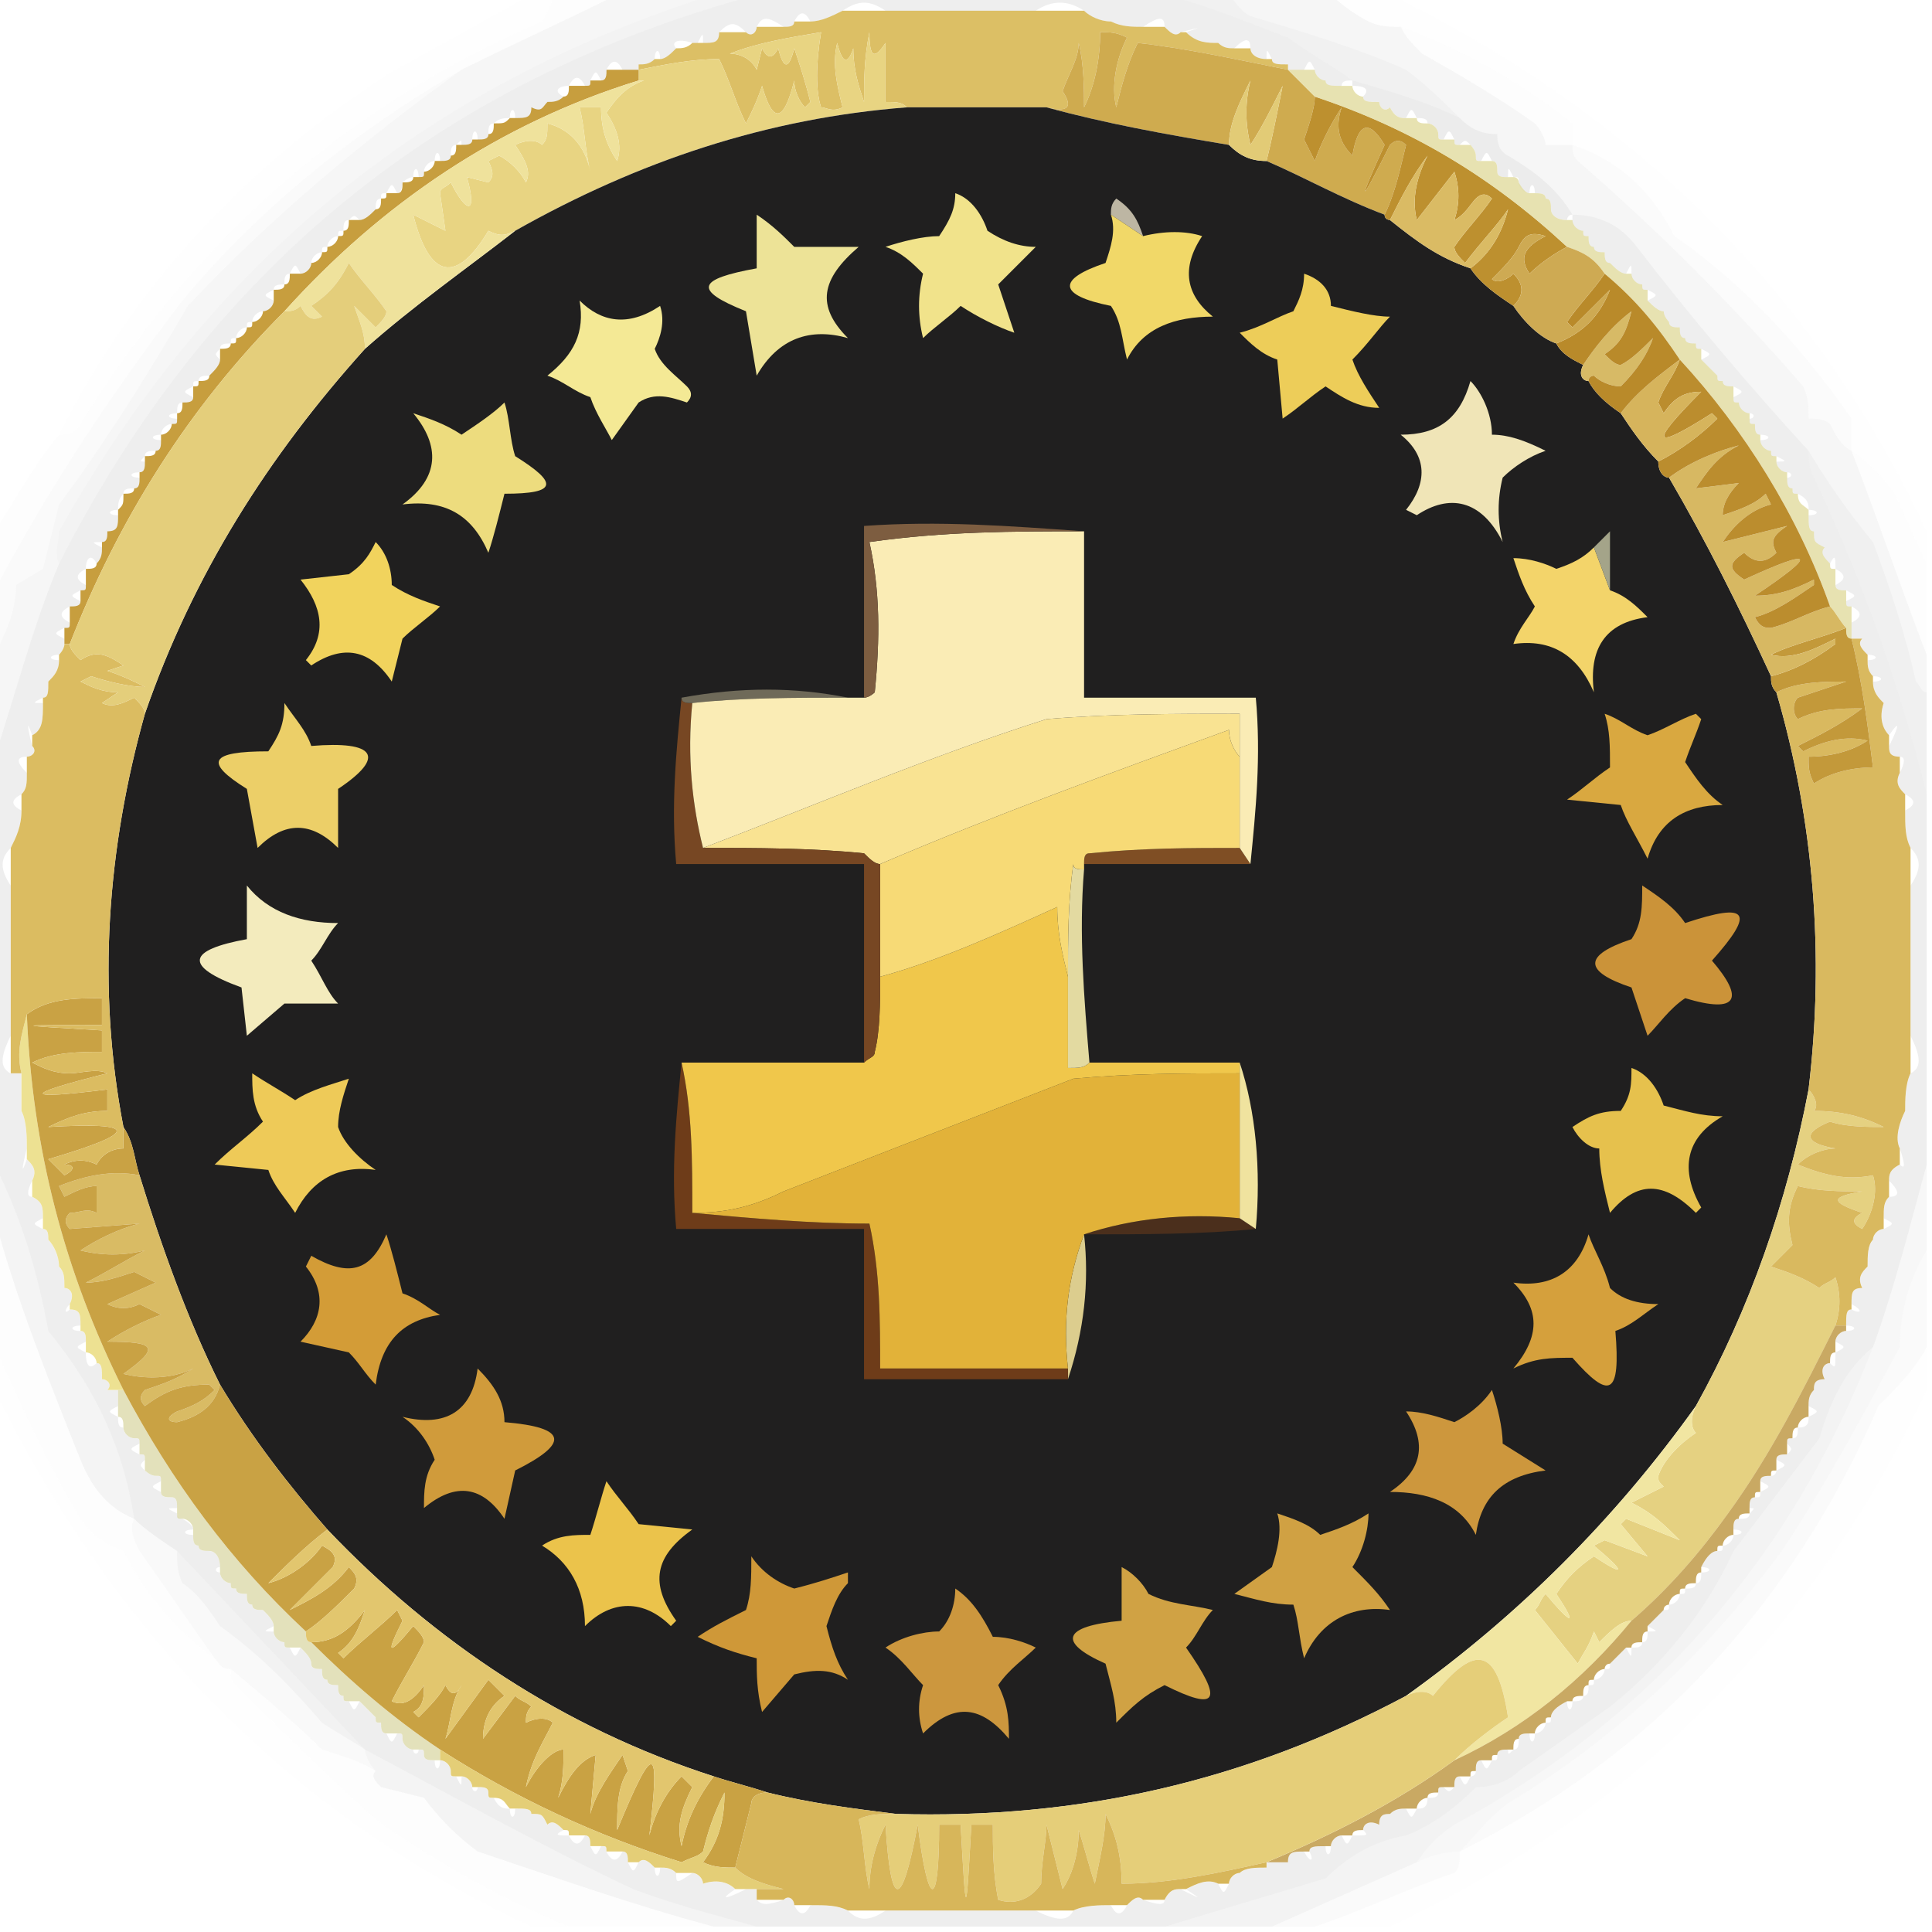 <?xml version="1.0"?><svg xmlns="http://www.w3.org/2000/svg" width="36" height="36" shape-rendering="geometricPrecision" text-rendering="geometricPrecision" image-rendering="optimizeQuality" fill-rule="evenodd" clip-rule="evenodd" viewBox="0 0 36 36"><path fill="#606060" d="m21.7-0.1h1.2c0.1 0.1 0.2 0.3 0.4 0.4 1 0.3 2 0.6 2.9 1 0.4 0.3 0.7 0.6 1 0.9-0.6-0.3-1.3-0.5-2-0.7-0.4-0.3-0.8-0.5-1.2-0.8-0.8-0.3-1.5-0.6-2.3-0.8z" opacity=".086"></path><path fill="#c6c6c6" d="m10.3-0.1h1.2c-1 0.5-1.9 0.9-2.9 1.4-1.9 1.1-3.7 2.5-5.2 4.3-1.3 1.7-2.5 3.5-3.5 5.4v-1.1c0.4-0.6 0.7-1.2 1.2-1.8 0.1 0 0.3 0 0.4-0.2 2.1-3.4 4.9-5.9 8.6-7.5 0.1-0.2 0.2-0.3 0.2-0.5z" opacity=".035"></path><path fill="#dcbf65" d="m15.7 0.2h4.5c0.1 0.1 0.3 0.2 0.5 0.2 0.2 0.1 0.4 0.1 0.6 0.1h0.4c0.1 0.1 0.2 0.2 0.3 0.1h0.1c0.2 0.2 0.4 0.2 0.6 0.2 0.1 0.1 0.2 0.1 0.3 0.1h0.3c0 0.1 0.1 0.2 0.3 0.2h0.1c0 0.1 0.1 0.1 0.3 0.1v0.1c-1-0.2-1.9-0.4-2.8-0.5-0.2 0.4-0.3 0.8-0.4 1.2-0.1-0.4 0-0.9 0.2-1.3-0.2-0.1-0.3-0.1-0.5-0.1 0 0.5-0.1 1-0.3 1.4 0-0.3 0-0.8-0.1-1.2 0 0.3-0.2 0.6-0.3 0.9 0.2 0.3 0.1 0.4-0.3 0.3h-2.6c-0.1-0.1-0.2-0.1-0.4-0.1 0-0.4 0-0.8 0-1.1-0.2 0.3-0.3 0.3-0.3-0.2-0.1 0.5-0.1 0.9-0.1 1.3-0.1-0.3-0.2-0.6-0.2-1-0.1 0.3-0.2 0.3-0.3-0.1-0.1 0.4 0 0.8 0.1 1.2-0.2 0.1-0.3 0-0.4 0-0.1-0.3-0.1-0.8 0-1.4-0.6 0.1-1.2 0.2-1.7 0.4 0.2 0 0.4 0.1 0.5 0.3l0.1-0.4c0.1 0.2 0.2 0.2 0.3 0 0.1 0.4 0.2 0.4 0.3 0 0.1 0.3 0.2 0.6 0.3 1l-0.1 0.1c-0.1-0.1-0.2-0.3-0.2-0.5-0.2 0.8-0.4 0.8-0.6 0.1-0.1 0.3-0.2 0.5-0.3 0.7-0.2-0.4-0.3-0.8-0.5-1.2-0.5 0-1 0.1-1.5 0.2v-0.1c0.1 0 0.2 0 0.3-0.1h0.1c0.1 0 0.2-0.1 0.3-0.2 0.1 0 0.2 0 0.3-0.1h0.2c0.2 0 0.3 0 0.3-0.2h0.5c0.1 0.1 0.2 0 0.2-0.1h0.5c0.1 0 0.2 0 0.2-0.1h0.3c0.2 0 0.4-0.1 0.6-0.2z"></path><path fill="#cfab4f" d="m24 1.3l0.5 0.5c0 0.2-0.1 0.5-0.2 0.8l0.2 0.4c0.1-0.3 0.3-0.7 0.5-1-0.1 0.3-0.1 0.6 0.2 0.9 0.1-0.6 0.3-0.7 0.6-0.2-0.5 1.1-0.5 1.2 0.1 0 0.1-0.1 0.2-0.1 0.3 0-0.1 0.4-0.2 0.9-0.4 1.3-0.8-0.3-1.5-0.7-2.2-1 0.1-0.4 0.2-0.9 0.3-1.4-0.2 0.4-0.4 0.8-0.6 1.1-0.1-0.4-0.1-0.8 0-1.2-0.2 0.4-0.4 0.8-0.4 1.2-1.2-0.2-2.3-0.4-3.4-0.7 0.4 0.1 0.5 0 0.3-0.3 0.1-0.3 0.3-0.6 0.3-0.9 0.1 0.4 0.1 0.9 0.1 1.2 0.2-0.4 0.3-0.9 0.3-1.4 0.2 0 0.3 0 0.5 0.1-0.2 0.4-0.3 0.9-0.2 1.3 0.1-0.4 0.2-0.8 0.4-1.2 0.9 0.1 1.8 0.3 2.8 0.5z"></path><path fill="#bbb" d="m26.1 0.5c1.1 0.4 2.2 1 3.2 1.8 0 0.2 0 0.3 0 0.4h-0.5c0-0.1-0.1-0.3-0.2-0.4-0.7-0.5-1.4-0.9-2.1-1.3-0.2-0.2-0.3-0.3-0.4-0.5z" opacity=".035"></path><path fill="#e8d482" d="m16.9 2c-2.6 0.2-5 1-7.3 2.3-0.2 0.1-0.3 0.1-0.5 0-0.6 1-1.1 0.9-1.4-0.3l0.6 0.3-0.1-0.7c0-0.1 0.1-0.1 0.2-0.2 0.3 0.6 0.5 0.6 0.3-0.1l0.4 0.1c0.1-0.1 0.1-0.2 0-0.4l0.2-0.1c0.2 0.1 0.4 0.3 0.5 0.5 0.1-0.2 0-0.4-0.2-0.7 0.2-0.1 0.4-0.1 0.5 0 0.1-0.1 0.1-0.2 0.1-0.4 0.4 0.1 0.7 0.4 0.8 0.9-0.1-0.4-0.1-0.8-0.2-1.2h0.4c0 0.4 0.1 0.7 0.3 1 0.1-0.3 0-0.6-0.2-0.9 0.2-0.3 0.4-0.5 0.7-0.6 0 0-0.1 0-0.1 0v-0.2c0.5-0.1 1-0.2 1.5-0.2 0.2 0.4 0.3 0.8 0.5 1.2 0.1-0.2 0.2-0.4 0.3-0.7 0.2 0.7 0.4 0.7 0.6-0.1 0 0.2 0.1 0.4 0.2 0.5l0.1-0.1c-0.1-0.4-0.2-0.7-0.3-1-0.1 0.4-0.2 0.4-0.3 0-0.1 0.2-0.2 0.2-0.3 0l-0.1 0.4c-0.1-0.2-0.3-0.3-0.5-0.3 0.5-0.2 1.1-0.3 1.7-0.4-0.1 0.6-0.1 1.1 0 1.4 0.1 0 0.2 0.1 0.4 0-0.1-0.4-0.2-0.8-0.1-1.2 0.1 0.4 0.2 0.4 0.3 0.1 0 0.4 0.1 0.7 0.2 1 0-0.4 0-0.8 0.1-1.3 0 0.5 0.1 0.5 0.3 0.2 0 0.3 0 0.7 0 1.1 0.2 0 0.3 0 0.4 0.1z"></path><path fill="#201f1f" d="m16.9 2h2.6c1.1 0.3 2.2 0.5 3.4 0.7 0.2 0.2 0.4 0.3 0.7 0.3 0.7 0.3 1.4 0.7 2.2 1 0 0.1 0.1 0.1 0.1 0.1 0.5 0.4 0.9 0.7 1.5 0.9 0.2 0.3 0.5 0.5 0.8 0.7 0.2 0.3 0.5 0.6 0.8 0.7 0.1 0.2 0.3 0.3 0.5 0.4-0.1 0.2 0 0.3 0.1 0.3 0.1 0.2 0.3 0.4 0.6 0.6 0.2 0.3 0.4 0.6 0.7 0.9 0 0.2 0.1 0.3 0.2 0.3 0.7 1.2 1.3 2.4 1.9 3.7 0 0.1 0 0.2 0.1 0.3 0.7 2.4 0.9 4.9 0.6 7.4-0.4 2.1-1.1 4.1-2.1 5.9-1.5 2.1-3.3 3.9-5.4 5.4-3 1.6-6.1 2.3-9.5 2.2-0.8-0.1-1.6-0.2-2.4-0.4-0.3-0.1-0.7-0.2-1-0.3-2.8-0.9-5.2-2.5-7.2-4.6-0.7-0.8-1.4-1.7-2-2.7-0.6-1.2-1.1-2.6-1.5-3.9-0.1-0.3-0.1-0.6-0.3-0.9-0.5-2.6-0.3-5.2 0.4-7.7 0.9-2.6 2.3-4.8 4.1-6.8 0.9-0.8 1.9-1.5 2.8-2.2 2.3-1.3 4.7-2.1 7.3-2.3z"></path><path fill="#e2cb76" d="m23.6 3c-0.3 0-0.5-0.1-0.7-0.3 0-0.4 0.2-0.8 0.4-1.2-0.1 0.4-0.1 0.8 0 1.2 0.2-0.3 0.4-0.7 0.6-1.1-0.1 0.5-0.2 1-0.3 1.4z"></path><path fill="#3a3a39" d="m25.2 1.6v-0.1c0.7 0.2 1.4 0.4 2 0.7 0.2 0.2 0.4 0.3 0.7 0.3 0 0.1 0 0.3 0.2 0.4 0.5 0.3 0.9 0.6 1.2 1.1-0.1 0-0.1 0.1-0.1 0.1-0.2 0-0.3-0.1-0.3-0.2 0-0.1 0-0.2-0.1-0.2 0-0.1-0.1-0.1-0.2-0.1 0-0.2-0.1-0.2-0.1 0-0.1 0-0.2-0.1-0.2-0.2s0-0.1-0.1-0.1c-0.1-0.2-0.1-0.2-0.1 0-0.1 0-0.2 0-0.2-0.1s0-0.2-0.1-0.2c-0.1-0.2-0.1-0.2-0.2 0-0.1 0-0.1 0-0.1-0.1s-0.1-0.2-0.1-0.2c-0.1-0.1-0.1-0.1-0.2 0-0.1 0-0.1 0-0.1-0.1-0.1-0.2-0.1-0.2-0.2 0-0.1 0-0.1 0-0.1-0.1s-0.1-0.2-0.2-0.2c0-0.1-0.1-0.1-0.2-0.1-0.1-0.2-0.1-0.2-0.2 0-0.1 0-0.2 0-0.3-0.2-0.1 0.1-0.2 0-0.2-0.1-0.2 0-0.3 0-0.3-0.1 0.1-0.1 0.1-0.2-0.2-0.2z" opacity=".094"></path><path fill="#e0e0e0" d="m9.9-0.1h0.4c0 0.2-0.1 0.3-0.2 0.5-3.7 1.6-6.5 4.1-8.6 7.5-0.1 0.2-0.3 0.2-0.4 0.2 1.4-2.8 3.5-5 6.1-6.7 0.9-0.5 1.8-1 2.7-1.5z" opacity=".02"></path><path fill="#c79e3e" d="m11.3 1.3h0.6v0.2c-2.6 0.8-4.8 2.3-6.6 4.3-1.8 1.8-3.1 3.9-4 6.2h-0.1v-0.3c0.1 0 0.1 0 0.1-0.1v-0.3c0.1 0 0.2 0 0.2-0.1v-0.2c0.1 0 0.1 0 0.1-0.1v-0.3c0.1 0 0.2 0 0.2-0.1 0.1-0.1 0.1-0.2 0.1-0.3v-0.1c0.1 0 0.1-0.1 0.1-0.2 0.2 0 0.2-0.1 0.2-0.3v-0.1c0.1-0.1 0.1-0.1 0.1-0.3 0.1 0 0.2 0 0.2-0.1 0.1 0 0.1-0.1 0.1-0.2v-0.1c0.1 0 0.1-0.1 0.1-0.2v-0.1c0.1 0 0.2 0 0.2-0.1 0.1 0 0.1-0.1 0.1-0.2v-0.1c0.1 0 0.2-0.1 0.2-0.2 0.1 0 0.1 0 0.1-0.1v-0.1c0.1 0 0.1-0.1 0.1-0.2 0.1 0 0.2 0 0.2-0.1v-0.2c0.1 0 0.1 0 0.1-0.1 0.1 0 0.2 0 0.2-0.1 0.1-0.1 0.2-0.2 0.2-0.3v-0.2c0.1 0 0.2 0 0.2-0.1 0.1 0 0.1 0 0.1-0.1 0.1 0 0.2-0.1 0.2-0.2 0.1 0 0.1 0 0.1-0.1 0.1 0 0.2-0.1 0.2-0.2 0.1 0 0.2-0.1 0.2-0.2v-0.2c0.1 0 0.2 0 0.2-0.1 0.1 0 0.1-0.1 0.1-0.2h0.2c0.1 0 0.2-0.1 0.2-0.2 0.1 0 0.2-0.1 0.2-0.2 0.1 0 0.1 0 0.1-0.1 0.1 0 0.2-0.1 0.2-0.2 0.1 0 0.1 0 0.1-0.1 0.1 0 0.1-0.1 0.1-0.2h0.2c0.1 0 0.2-0.1 0.3-0.2 0.1 0 0.1-0.1 0.1-0.2 0.1 0 0.1 0 0.1-0.1h0.2c0.1 0 0.1-0.1 0.1-0.2 0.1 0 0.2 0 0.2-0.1h0.1c0.1 0 0.1 0 0.1-0.1 0.1 0 0.2-0.1 0.2-0.2h0.1c0.1 0 0.2 0 0.2-0.1 0.1 0 0.1-0.1 0.1-0.2h0.1c0.1 0 0.2 0 0.2-0.1h0.1c0.1 0 0.2 0 0.2-0.1 0.1 0 0.1-0.1 0.1-0.2 0.2 0 0.2 0 0.3-0.1h0.1c0.2 0 0.3 0 0.3-0.2 0.2 0.1 0.2 0 0.3-0.1 0.1 0 0.2 0 0.3-0.1 0.1 0 0.1-0.1 0.1-0.2h0.3c0.1 0 0.1 0 0.1-0.1h0.2c0.1 0 0.1-0.1 0.1-0.2z"></path><path fill="#bd902f" d="m24.5 1.8c1.8 0.6 3.3 1.5 4.7 2.8-0.2 0.1-0.5 0.3-0.7 0.5-0.2-0.3-0.1-0.5 0.3-0.7-0.3-0.1-0.4 0-0.5 0.2-0.1 0.2-0.3 0.4-0.5 0.6 0.1 0.1 0.3 0 0.4-0.1 0.2 0.2 0.2 0.4 0 0.6-0.3-0.2-0.6-0.4-0.8-0.7 0.4-0.3 0.6-0.7 0.7-1.1-0.2 0.3-0.5 0.6-0.8 1-0.1-0.1-0.2-0.2-0.2-0.3 0.2-0.3 0.5-0.6 0.7-0.9-0.1-0.1-0.2-0.1-0.3 0-0.1 0.1-0.2 0.3-0.4 0.4 0.1-0.3 0.1-0.6 0-0.9l-0.7 0.9c-0.1-0.4 0-0.8 0.2-1.2-0.3 0.4-0.5 0.8-0.7 1.2 0 0-0.1 0-0.1-0.1 0.2-0.4 0.3-0.9 0.4-1.3-0.1-0.1-0.2-0.1-0.3 0-0.6 1.2-0.6 1.1-0.1 0-0.3-0.5-0.5-0.4-0.6 0.2-0.3-0.3-0.3-0.6-0.2-0.9-0.2 0.3-0.4 0.7-0.5 1l-0.2-0.4c0.1-0.3 0.2-0.6 0.2-0.8z"></path><path fill="#bdb6a3" d="m21.3 4.4l-0.6-0.4c0-0.1 0-0.2 0.1-0.3 0.3 0.2 0.4 0.4 0.5 0.7z"></path><path fill="#dabb64" d="m27.4 5c-0.6-0.2-1-0.5-1.5-0.9 0.2-0.4 0.4-0.8 0.7-1.2-0.2 0.4-0.3 0.8-0.2 1.2l0.7-0.9c0.1 0.3 0.1 0.6 0 0.9 0.2-0.1 0.3-0.3 0.4-0.4 0.1-0.1 0.2-0.1 0.3 0-0.2 0.3-0.5 0.6-0.7 0.9 0 0.1 0.1 0.2 0.2 0.3 0.3-0.4 0.6-0.7 0.8-1-0.1 0.4-0.3 0.8-0.7 1.1z"></path><path fill="#636363" d="m13.3-0.1h0.8c-5.9 1.6-10.2 5.1-13 10.6-0.1-0.2 0-0.4 0-0.6 2.8-5 6.8-8.3 12.2-10z" opacity=".082"></path><path fill="#f1e38b" d="m17.8 3.6c0.3 0.1 0.5 0.4 0.6 0.7 0.3 0.2 0.6 0.3 0.9 0.3l-0.7 0.7 0.3 0.9c-0.3-0.1-0.7-0.3-1-0.5-0.2 0.2-0.5 0.4-0.7 0.6-0.1-0.4-0.1-0.8 0-1.2-0.2-0.2-0.4-0.4-0.7-0.5 0.3-0.1 0.7-0.2 1-0.2 0.2-0.3 0.3-0.5 0.3-0.8z"></path><path fill="#efe29c" d="m11.9 1.5c0 0 0.1 0 0.1 0-0.3 0.1-0.5 0.3-0.7 0.6 0.2 0.3 0.3 0.6 0.2 0.9-0.2-0.3-0.3-0.6-0.3-1h-0.4c0.1 0.4 0.1 0.8 0.2 1.2-0.1-0.5-0.4-0.8-0.8-0.9 0 0.2 0 0.3-0.1 0.4-0.1-0.1-0.3-0.1-0.5 0 0.2 0.3 0.3 0.5 0.2 0.7-0.1-0.2-0.3-0.4-0.5-0.5l-0.2 0.1c0.1 0.2 0.1 0.3 0 0.4l-0.4-0.1c0.2 0.7 0 0.7-0.3 0.1-0.1 0.1-0.2 0.1-0.2 0.2l0.1 0.7-0.6-0.3c0.3 1.2 0.8 1.3 1.4 0.3 0.2 0.1 0.3 0.1 0.5 0-0.9 0.7-1.9 1.4-2.8 2.2 0-0.3-0.1-0.5-0.2-0.8l0.4 0.4c0.1-0.1 0.2-0.2 0.2-0.3-0.2-0.3-0.5-0.6-0.7-0.9-0.2 0.4-0.4 0.6-0.7 0.8 0.1 0.1 0.1 0.1 0.2 0.2-0.2 0.1-0.3 0-0.4-0.2-0.1 0.1-0.2 0.1-0.3 0.1 1.8-2 4-3.5 6.6-4.3z"></path><path fill="#818181" d="m22.9-0.1h1.9c0.2 0.2 0.5 0.4 0.7 0.5 0.2 0.1 0.4 0.1 0.6 0.1 0.1 0.2 0.2 0.3 0.4 0.5 0.7 0.4 1.4 0.8 2.1 1.3 0.1 0.1 0.2 0.3 0.2 0.4h0.5c0 0.1 0 0.2 0.1 0.3 1.5 1.3 2.9 2.7 4.2 4.2 0.1 0.2 0.1 0.4 0.1 0.6 0.1 0 0.3 0 0.4 0.1 0.1 0.2 0.2 0.4 0.4 0.5 0.5 1.3 0.9 2.5 1.4 3.8v0.7c-0.1 0-0.1-0.1-0.2-0.2-0.2-0.9-0.5-1.8-0.8-2.6-0.5-0.6-0.9-1.2-1.2-1.7-1.1-1.2-2.2-2.5-3.2-3.8-0.3-0.4-0.7-0.6-1.2-0.6-0.3-0.5-0.7-0.8-1.2-1.1-0.2-0.1-0.2-0.3-0.2-0.4-0.3 0-0.5-0.1-0.7-0.3-0.3-0.3-0.6-0.6-1-0.9-0.9-0.4-1.9-0.7-2.9-1-0.2-0.1-0.3-0.3-0.4-0.4z" opacity=".067"></path><path fill="#e2dca1" d="m24 1.3h0.5c0 0.1 0.1 0.2 0.2 0.2 0 0.1 0.1 0.1 0.3 0.1h0.2c0 0.1 0.1 0.2 0.2 0.2 0 0.1 0.1 0.1 0.3 0.1 0 0.1 0.1 0.2 0.2 0.1 0.1 0.2 0.2 0.2 0.3 0.2h0.2c0 0.1 0.1 0.1 0.2 0.1 0.1 0 0.2 0.1 0.2 0.2s0 0.1 0.1 0.1h0.2c0 0.1 0 0.1 0.1 0.1h0.2c0 0 0.1 0.1 0.1 0.2s0 0.1 0.1 0.1h0.2c0.1 0 0.1 0.1 0.1 0.2s0.1 0.1 0.2 0.1h0.1c0.1 0 0.1 0.1 0.1 0.1s0.1 0.2 0.2 0.2h0.1c0.1 0 0.2 0 0.2 0.1 0.1 0 0.1 0.1 0.1 0.2 0 0.1 0.1 0.2 0.3 0.2h0.1c0 0.1 0.1 0.2 0.2 0.2 0 0.1 0 0.1 0.1 0.1 0 0.1 0 0.2 0.1 0.2 0 0.1 0.1 0.1 0.2 0.1 0 0.1 0 0.2 0.1 0.2 0.1 0.1 0.2 0.2 0.3 0.2h0.1c0 0.1 0.1 0.2 0.2 0.2 0 0.1 0 0.1 0.1 0.1v0.2c0.1 0.1 0.2 0.2 0.3 0.2 0 0.1 0.1 0.2 0.1 0.2 0 0.1 0.1 0.1 0.2 0.1 0 0.1 0 0.2 0.1 0.2 0 0.1 0.1 0.1 0.2 0.1 0 0.1 0 0.1 0.1 0.1v0.2c0.1 0.1 0.2 0.2 0.3 0.3 0 0.1 0 0.1 0.1 0.1 0 0.1 0.1 0.1 0.2 0.1v0.2c0 0.1 0 0.1 0.1 0.1 0 0.1 0.1 0.2 0.2 0.2v0.1c0 0.1 0 0.1 0.1 0.1 0 0.1 0 0.2 0.1 0.2v0.1c0 0.1 0.1 0.2 0.2 0.2 0 0.1 0 0.1 0.1 0.1v0.1c0 0.1 0.1 0.2 0.2 0.2v0.1c0 0.1 0 0.2 0.1 0.2 0 0.1 0 0.1 0.1 0.1 0 0.2 0.1 0.2 0.2 0.3v0.1c0 0.2 0 0.3 0.1 0.3 0 0.2 0 0.2 0.2 0.3-0.1 0.1 0 0.2 0.1 0.3 0 0.1 0 0.1 0.1 0.1v0.3c0 0.1 0.1 0.1 0.2 0.1v0.2c0 0.1 0 0.1 0.1 0.1v0.6c-0.1 0-0.1-0.1-0.1-0.2-0.1-0.1-0.2-0.3-0.3-0.4-0.6-1.7-1.6-3.3-2.8-4.6-0.4-0.6-0.8-1.1-1.4-1.6-0.2-0.3-0.4-0.4-0.7-0.5-1.4-1.3-2.9-2.2-4.7-2.8l-0.5-0.5z" opacity=".831"></path><path fill="#afafaf" d="m29.3 2.7c0.9 0.3 1.5 0.9 1.9 1.7 1.3 0.9 2.4 2.1 3.3 3.4 0 0.2 0 0.4 0 0.6-0.2-0.1-0.3-0.3-0.4-0.5-0.1-0.1-0.3-0.1-0.4-0.1 0-0.2 0-0.4-0.1-0.6-1.3-1.5-2.7-2.9-4.2-4.2-0.1-0.1-0.1-0.2-0.1-0.3z" opacity=".043"></path><path fill="#858585" d="m11.5-0.1h1.8c-5.4 1.7-9.4 5-12.2 10 0 0.2-0.1 0.4 0 0.6-0.5 1.2-0.8 2.4-1.2 3.6v-1.9c0.2-0.4 0.4-0.8 0.4-1.3l0.5-0.3c0.1-0.4 0.2-0.8 0.3-1.2 0.9-1.2 1.7-2.5 2.4-3.7 1.6-1.7 3.3-3.1 5.1-4.4 1-0.5 1.9-0.9 2.9-1.4z" opacity=".067"></path><path fill="#e1e1e1" d="m24.8-0.1h1.1c4.5 2.2 7.9 5.5 10 10v0.6c-0.2-0.4-0.4-0.9-0.6-1.3-0.2-0.3-0.5-0.6-0.8-0.8 0-0.2 0-0.4 0-0.6-0.9-1.3-2-2.5-3.3-3.4-0.4-0.8-1-1.4-1.9-1.7 0-0.1 0-0.2 0-0.4-1-0.8-2.1-1.4-3.2-1.8-0.2 0-0.4 0-0.6-0.1-0.2-0.1-0.5-0.3-0.7-0.5z" opacity=".02"></path><path fill="#a5a5a5" d="m8.6 1.3c-1.8 1.3-3.5 2.7-5.1 4.4-0.7 1.2-1.5 2.5-2.4 3.7-0.1 0.4-0.2 0.8-0.3 1.2l-0.5 0.3c0 0.5-0.2 0.9-0.4 1.3v-1.2c1-1.9 2.2-3.7 3.5-5.4 1.5-1.8 3.3-3.2 5.2-4.3z" opacity=".047"></path><path fill="#b9b9b9" d="m34.5 8.4c0.3 0.2 0.6 0.5 0.8 0.8 0.2 0.4 0.4 0.9 0.6 1.3v1.7c-0.5-1.3-0.9-2.5-1.4-3.8z" opacity=".039"></path><path fill="#5f5f5f" d="m33.7 8.4c0.3 0.5 0.7 1.1 1.2 1.7 0.3 0.8 0.6 1.7 0.8 2.6 0.1 0.1 0.1 0.2 0.2 0.2v1.9c-0.5-2-1.2-4-2.1-5.9-0.1-0.2-0.1-0.3-0.1-0.5z" opacity=".09"></path><path fill="#6f6f6f" d="m-0.1 21.7c0.5 1 0.8 2 1 3.1 0.9 1.1 1.4 2.2 1.6 3.5-0.5-0.2-0.8-0.6-1-1.1-0.6-1.5-1.2-3-1.6-4.5v-1z" opacity=".071"></path><path fill="#b0b0b0" d="m-0.1 22.7c0.4 1.5 1 3 1.6 4.5 0.2 0.5 0.5 0.9 1 1.1-0.1 0.2 0 0.4 0.1 0.6 0.5 0.7 0.9 1.3 1.4 2-0.7-0.5-1.3-1.2-1.7-2-0.3-0.1-0.6-0.3-0.8-0.6-0.6-1-1.1-2.1-1.6-3.2v-2.4z" opacity=".035"></path><path fill="#403f3f" d="m14.1-0.1h7.6c0.8 0.2 1.5 0.5 2.3 0.8 0.4 0.3 0.8 0.5 1.2 0.8-0.1 0-0.2 0-0.2 0.1-0.2 0-0.3 0-0.3-0.1-0.1 0-0.2-0.1-0.2-0.2-0.1-0.2-0.1-0.2-0.2 0h-0.3v-0.1c-0.2 0-0.3 0-0.3-0.1-0.1-0.2-0.1-0.2-0.1 0-0.2 0-0.3-0.1-0.3-0.2 0-0.2-0.1-0.2-0.3 0-0.1 0-0.2 0-0.3-0.1-0.2 0-0.4 0-0.6-0.2 0.3-0.1 0.3-0.1-0.1 0-0.1 0.1-0.2 0-0.3-0.1 0-0.2-0.1-0.2-0.4 0-0.2 0-0.4 0-0.6-0.1-0.2 0-0.4-0.1-0.5-0.2-0.3-0.2-0.6-0.2-0.9 0h-2.8c-0.3-0.2-0.5-0.2-0.8 0-0.2 0.1-0.4 0.2-0.6 0.2-0.1-0.2-0.2-0.2-0.3 0 0 0.1-0.1 0.1-0.2 0.1-0.3-0.2-0.4-0.2-0.5 0 0 0.1-0.1 0.2-0.2 0.1-0.2-0.2-0.3-0.2-0.5 0 0 0.2-0.1 0.2-0.3 0.2 0-0.2 0-0.2-0.1 0h-0.1c-0.3-0.1-0.4 0-0.3 0.1-0.1 0.1-0.2 0.2-0.3 0.2 0-0.2-0.1-0.2-0.1 0-0.1 0.1-0.2 0.1-0.3 0.1v0.1h-0.3c-0.1-0.2-0.2-0.2-0.3 0 0 0.1 0 0.2-0.1 0.2-0.1-0.2-0.1-0.2-0.2 0 0 0.1 0 0.1-0.1 0.1-0.1-0.2-0.2-0.2-0.3 0-0.2 0-0.3 0.1-0.1 0.2-0.1 0.1-0.2 0.1-0.3 0.1-0.1 0.1-0.1 0.2-0.3 0.1 0 0.2-0.1 0.2-0.3 0.2 0-0.2-0.1-0.2-0.1 0-0.1 0-0.2 0-0.3 0.1-0.1 0-0.1 0.1-0.1 0.2s-0.1 0.1-0.2 0.1c0-0.2-0.1-0.2-0.1 0 0 0.1-0.1 0.1-0.2 0.1 0-0.1 0-0.1-0.1 0-0.1 0-0.1 0.1-0.1 0.2s-0.1 0.1-0.2 0.1c0-0.2-0.1-0.2-0.1 0-0.1 0-0.2 0.1-0.2 0.2s0 0.1-0.1 0.1c0-0.2-0.1-0.2-0.1 0-0.1 0-0.2 0.1-0.2 0.1s0 0.2-0.1 0.2c-0.1-0.2-0.1-0.2-0.2 0-0.1 0-0.1 0-0.1 0.1-0.1 0-0.1 0.1-0.1 0.2-0.1 0.1-0.2 0.2-0.3 0.2-0.1-0.1-0.1-0.1-0.2 0-0.1 0-0.1 0.1-0.1 0.2-0.1 0-0.1 0-0.1 0.1-0.1 0-0.2 0.1-0.2 0.2-0.1 0-0.1 0-0.1 0.1-0.1 0-0.2 0.1-0.2 0.2 0 0.1-0.1 0.2-0.2 0.2-0.1-0.2-0.1-0.2-0.2 0-0.1 0-0.1 0.1-0.1 0.2-0.1 0-0.2 0-0.2 0.1-0.2 0.1-0.2 0.1 0 0.2 0 0.1-0.1 0.2-0.2 0.2-0.1 0-0.2 0.1-0.2 0.2-0.1 0-0.1 0-0.1 0.1-0.1 0-0.2 0.1-0.2 0.2-0.1 0-0.1 0-0.1 0.1-0.1 0-0.2 0-0.2 0.1-0.1 0.1-0.1 0.1 0 0.2 0 0.1-0.1 0.2-0.2 0.3-0.1 0-0.2 0-0.2 0.1-0.1 0-0.1 0-0.1 0.1-0.2 0.1-0.2 0.1 0 0.2 0 0.1-0.1 0.1-0.2 0.1s-0.1 0.1-0.1 0.2c-0.2 0-0.2 0.1 0 0.1 0 0.1 0 0.1-0.1 0.1s-0.2 0.1-0.2 0.2c-0.2 0-0.2 0.1 0 0.1 0 0.1 0 0.2-0.1 0.2s-0.2 0-0.2 0.1c-0.1 0.1-0.1 0.1 0 0.1 0 0.1 0 0.2-0.1 0.2-0.2 0-0.2 0.1 0 0.1 0 0.1 0 0.2-0.1 0.2s-0.2 0-0.2 0.1c-0.1 0.1-0.1 0.2-0.1 0.3-0.2 0-0.2 0.1 0 0.1 0 0.2 0 0.3-0.2 0.3 0 0.1 0 0.2-0.1 0.2-0.2 0-0.2 0 0 0.1 0 0.1 0 0.2-0.1 0.3-0.1-0.2-0.2-0.1-0.2 0.1-0.2 0.1-0.2 0.2 0 0.3 0 0.1 0 0.1-0.1 0.1-0.2 0.1-0.2 0.1 0 0.2 0 0.1-0.1 0.1-0.2 0.1-0.2 0.1-0.2 0.2 0 0.3 0 0.1 0 0.1-0.1 0.1-0.2 0.1-0.2 0.1 0 0.2v0.1c0 0.1-0.1 0.2-0.1 0.2-0.2 0-0.2 0.1 0 0.1 0 0.2-0.1 0.3-0.2 0.4 0 0.2 0 0.3-0.1 0.3-0.2 0.1-0.2 0.1 0 0.1 0 0.3 0 0.5-0.2 0.6-0.1-0.3-0.1-0.2 0 0.2 0.1 0.1 0 0.2-0.1 0.2-0.2 0-0.2 0.1 0 0.3 0 0.2 0 0.3-0.1 0.4-0.2 0.1-0.2 0.2 0 0.3 0 0.3-0.1 0.5-0.2 0.7-0.2 0.2-0.2 0.4 0 0.7v2.8c-0.2 0.4-0.2 0.6 0 0.7h0.2v0.7c0.1 0.2 0.1 0.5 0.1 0.7-0.1 0.4-0.1 0.5 0 0.2 0.1 0.1 0.2 0.2 0.1 0.4-0.1 0.2-0.1 0.3 0 0.3 0.2 0.1 0.2 0.2 0.2 0.4-0.2 0.1-0.2 0.1 0 0.2 0.1 0 0.1 0.1 0.1 0.2 0.1 0.1 0.2 0.3 0.2 0.5 0.1 0.1 0.1 0.2 0.1 0.4 0.1 0 0.2 0.1 0.1 0.3-0.1 0.1-0.1 0.2 0 0.1 0.2 0 0.2 0.1 0.2 0.3-0.2 0-0.2 0.1 0 0.1 0.1 0 0.1 0.1 0.1 0.2-0.2 0.1-0.2 0.1 0 0.2 0 0.3 0.1 0.3 0.2 0.2 0.1 0 0.1 0.1 0.1 0.3 0.1 0 0.2 0.1 0.1 0.2h0.2v0.3c-0.2 0.1-0.2 0.1 0 0.2 0 0.1 0 0.2 0.1 0.2 0 0.1 0.1 0.2 0.2 0.2s0.1 0 0.1 0.1c-0.2 0.1-0.2 0.1 0 0.2 0.1 0 0.1 0 0.1 0.1-0.1 0.1-0.1 0.1 0 0.2 0 0 0.1 0.1 0.2 0.1s0.1 0 0.1 0.1c-0.2 0.1-0.2 0.1 0 0.2 0 0.1 0.1 0.1 0.2 0.1s0.1 0.1 0.1 0.2c-0.2 0-0.2 0 0 0.1 0 0.1 0.1 0.1 0.1 0.1s0.2 0.1 0.2 0.2c-0.2 0-0.2 0.1 0 0.1 0 0.1 0 0.2 0.1 0.2 0 0.1 0.1 0.1 0.2 0.1 0.1 0 0.2 0.1 0.2 0.3-0.1 0-0.1 0.1 0 0.1 0 0.1 0.1 0.2 0.2 0.2 0 0.1 0 0.1 0.1 0.1 0 0.1 0.1 0.1 0.2 0.1 0 0.1 0 0.2 0.1 0.2 0 0.1 0.1 0.1 0.2 0.1 0.1 0.1 0.2 0.2 0.2 0.3-0.2 0.1-0.2 0.1 0 0.1 0 0.1 0.1 0.2 0.2 0.2 0 0.1 0 0.1 0.1 0.1 0.1 0.2 0.1 0.2 0.2 0 0.1 0.1 0.2 0.2 0.2 0.3 0 0.1 0.1 0.1 0.2 0.1 0 0.1 0 0.2 0.1 0.2 0 0.1 0.1 0.1 0.2 0.1 0 0.1 0 0.2 0.1 0.2 0 0.1 0 0.1 0.1 0.1 0.1 0.2 0.1 0.2 0.2 0 0.1 0.1 0.2 0.2 0.3 0.3 0 0.1 0 0.1 0.1 0.1 0 0.1 0 0.2 0.1 0.2 0.1 0.2 0.1 0.2 0.2 0 0.1 0 0.1 0 0.1 0.1s0.1 0.2 0.2 0.2c0 0.1 0.1 0.1 0.1 0 0.1 0 0.1 0 0.1 0.1s0.1 0.1 0.2 0.1c0 0.2 0.1 0.2 0.1 0 0.1 0 0.2 0.1 0.2 0.2s0 0.1 0.1 0.1c0.1 0.2 0.1 0.2 0.1 0 0.1 0 0.2 0.1 0.2 0.2 0 0.1 0.1 0.1 0.1 0 0.1 0 0.2 0 0.2 0.1s0 0.1 0.1 0.1c0.1 0.2 0.2 0.2 0.3 0.2 0 0.2 0.1 0.2 0.1 0 0.2 0 0.3 0 0.3 0.1 0.2 0 0.2 0 0.3 0.2 0.1-0.1 0.2 0 0.3 0.1-0.2 0.1-0.1 0.1 0.1 0.1 0.1 0.2 0.2 0.2 0.3 0 0.1 0 0.1 0.1 0.1 0.2 0.1 0.2 0.1 0.2 0.2 0 0.1 0 0.1 0 0.1 0.1 0.1 0.2 0.2 0.2 0.3 0 0.1 0 0.1 0.1 0.1 0.2 0.1 0.2 0.1 0.2 0.2 0 0.1-0.1 0.2 0 0.3 0.1 0 0.2 0.1 0.2 0.1 0 0.1 0 0.2 0 0.3 0.1 0 0.2 0 0.2 0.3 0 0.1 0 0.2 0.1 0.2 0.2 0.3-0.1 0.5 0 0.6 0.1-0.3 0.2-0.2 0.2 0.2 0h0.2v0.2c0.1 0.1 0.2 0.1 0.5 0 0.1-0.1 0.2 0 0.2 0.1 0.1 0.2 0.2 0.2 0.3 0 0.3 0 0.5 0 0.7 0.1 0.2 0.2 0.4 0.2 0.7 0h2.8c0.4 0.2 0.6 0.2 0.7 0 0.2-0.1 0.5-0.1 0.7-0.1 0.1 0.2 0.2 0.2 0.3 0 0.1-0.1 0.2-0.2 0.3-0.1 0.3 0.1 0.4 0.1 0.4 0 0.1-0.2 0.2-0.2 0.3-0.2 0.4 0.2 0.4 0.2 0.1 0 0.2-0.1 0.4-0.2 0.6-0.1 0.1 0.2 0.1 0.2 0.2 0 0-0.1 0.1-0.2 0.2-0.2 0.1-0.1 0.3-0.1 0.5-0.1v-0.1h0.4c0-0.2 0.1-0.2 0.3-0.2 0.1 0.2 0.2 0.2 0.1 0 0-0.1 0.1-0.1 0.3-0.1 0 0.2 0.1 0.2 0.1 0 0-0.1 0.1-0.2 0.2-0.2 0.1 0.2 0.1 0.2 0.2 0 0.3 0 0.3 0 0.2-0.1 0-0.1 0.1-0.2 0.3-0.1 0-0.2 0.1-0.2 0.2-0.2 0.1-0.1 0.2-0.1 0.3-0.1 0.1 0.2 0.1 0.2 0.2 0 0.1 0 0.2 0 0.2-0.2 0.1 0 0.2 0 0.2-0.1s0-0.1 0.1-0.1c0.1 0.1 0.1 0.1 0.2 0 0-0.1 0-0.2 0.1-0.2 0.1 0.2 0.1 0.2 0.2 0 0 0 0.1 0 0.1-0.1s0-0.2 0.1-0.2c0.1 0.2 0.1 0.2 0.2 0 0.1 0 0.1 0 0.1-0.1s0.1-0.1 0.2-0.1c0 0.1 0 0.1 0.1 0 0.1 0 0.1-0.1 0.1-0.2s0.1-0.1 0.2-0.1c0 0.2 0.1 0.2 0.1 0 0.1 0 0.2-0.1 0.2-0.2 0.1 0 0.1 0 0.1-0.1 0-0.1 0.1-0.2 0.3-0.3 0 0.2 0.1 0.2 0.1 0 0.1 0 0.2 0 0.2-0.1 0.1 0 0.1-0.1 0.1-0.2 0.1 0 0.1 0 0.1-0.1 0.1 0 0.2-0.1 0.2-0.2 0.1 0 0.1 0 0.1-0.1 0.1-0.1 0.2-0.2 0.3-0.3 0.1 0.2 0.1 0.2 0.1 0 0.1 0 0.2 0 0.2-0.1 0.1 0 0.1-0.1 0.1-0.2 0.2 0 0.2 0 0-0.1 0.1-0.1 0.2-0.2 0.3-0.3 0.1 0 0.1 0 0.1-0.1 0.1 0 0.2-0.1 0.2-0.2 0.1 0 0.1 0 0.1-0.1 0.1 0 0.2 0 0.2-0.1 0.1 0 0.1-0.1 0.1-0.2 0.2 0 0.2-0.1 0-0.1 0.1-0.2 0.2-0.3 0.3-0.3 0.1 0 0.1 0 0.1-0.1 0.1 0 0.2-0.1 0.2-0.2 0.2 0 0.2-0.1 0-0.1 0-0.1 0-0.2 0.1-0.2s0.2 0 0.2-0.1c0.1-0.1 0.1-0.1 0-0.1 0-0.1 0-0.2 0.1-0.2s0.1 0 0.1-0.1c0.2-0.1 0.2-0.1 0-0.2 0-0.1 0.1-0.1 0.2-0.1s0.1-0.1 0.1-0.1c0.2-0.1 0.2-0.1 0-0.2 0-0.1 0.1-0.1 0.2-0.1 0.1-0.1 0.1-0.1 0-0.2 0-0.1 0-0.1 0.1-0.1s0.1-0.1 0.1-0.2c0.2 0 0.2-0.1 0.2-0.2 0.2-0.1 0.2-0.1 0-0.2 0-0.1 0-0.2 0.1-0.3 0-0.1 0-0.2 0.2-0.2-0.1-0.2 0-0.3 0.1-0.3 0.1 0.1 0.1 0.1 0.1-0.2 0.2-0.1 0.2-0.1 0-0.2 0-0.1 0.1-0.2 0.2-0.2 0.2 0 0.2-0.1 0-0.1 0-0.2 0-0.3 0.1-0.3 0.2 0.1 0.2 0 0-0.1 0-0.2 0-0.3 0.2-0.3-0.1-0.2 0-0.3 0.1-0.4 0-0.2 0-0.4 0.1-0.5 0-0.1 0.1-0.2 0.2-0.2 0.2-0.1 0.2-0.1 0-0.2 0-0.2 0-0.3 0.1-0.4 0.2 0 0.2-0.1 0-0.3 0-0.1 0-0.2 0.2-0.3 0.1 0.1 0.1 0 0-0.3-0.1-0.2 0-0.5 0.1-0.7 0-0.2 0-0.5 0.1-0.7 0.2-0.1 0.2-0.3 0-0.7v-2.8c0.2-0.3 0.2-0.5 0-0.7-0.1-0.2-0.1-0.4-0.1-0.7 0.2-0.1 0.2-0.2 0-0.3-0.1-0.1-0.2-0.2-0.1-0.4 0.1-0.2 0.1-0.3 0-0.3-0.2 0-0.2-0.1-0.2-0.2 0.2-0.4 0.2-0.5 0-0.2-0.1-0.1-0.2-0.3-0.1-0.6-0.1-0.1-0.2-0.2-0.2-0.4 0.2 0 0.2-0.1 0-0.1-0.1-0.1-0.1-0.2-0.1-0.3 0.2 0 0.2-0.1 0-0.1-0.1-0.1-0.2-0.2-0.1-0.3h-0.2v-0.3c0.2-0.1 0.2-0.2 0-0.3-0.1 0-0.1 0-0.1-0.1 0.2-0.1 0.2-0.1 0-0.2-0.1 0-0.2 0-0.2-0.1 0.2-0.1 0.2-0.2 0-0.3 0-0.2 0-0.3-0.1-0.1-0.1-0.1-0.2-0.2-0.1-0.3-0.2-0.1-0.2-0.1-0.2-0.3-0.1 0-0.1-0.1-0.1-0.3 0.2 0 0.2-0.1 0-0.1 0-0.1 0-0.2-0.2-0.3-0.1 0-0.1 0-0.1-0.1-0.1 0-0.1-0.1-0.1-0.2 0.1 0 0.1-0.1 0-0.1-0.1 0-0.2-0.1-0.2-0.2 0.2 0 0.2 0 0-0.1-0.1 0-0.1 0-0.1-0.1-0.1 0-0.2-0.1-0.2-0.2 0.2 0 0.2-0.1 0-0.1-0.1 0-0.1-0.1-0.1-0.2-0.1 0-0.1 0-0.1-0.1 0.1 0 0.1-0.1 0-0.1-0.1 0-0.2-0.1-0.2-0.2-0.1 0-0.1 0-0.1-0.1 0.2-0.1 0.2-0.1 0-0.2-0.1 0-0.2 0-0.2-0.1-0.1 0-0.1 0-0.1-0.1-0.1-0.1-0.2-0.2-0.3-0.3 0.2-0.1 0.2-0.1 0-0.2-0.1 0-0.1 0-0.1-0.1-0.1 0-0.2 0-0.2-0.1-0.1 0-0.1-0.1-0.1-0.2-0.1 0-0.2 0-0.2-0.1 0 0-0.1-0.1-0.1-0.2-0.1 0-0.2-0.1-0.3-0.2 0.2-0.1 0.2-0.1 0-0.2-0.1 0-0.1 0-0.1-0.1-0.1 0-0.2-0.1-0.2-0.2 0-0.2 0-0.2-0.1 0-0.1 0-0.2-0.1-0.3-0.2-0.1 0-0.1-0.1-0.1-0.2-0.1 0-0.2 0-0.2-0.1-0.1 0-0.1-0.1-0.1-0.2-0.1 0-0.1 0-0.1-0.1-0.1 0-0.2-0.1-0.2-0.2v-0.1c0.5 0 0.9 0.2 1.2 0.6 1 1.3 2.1 2.6 3.2 3.8 0 0.2 0 0.3 0.1 0.5 0.9 1.9 1.6 3.9 2.1 5.9v6.9c-0.3 1.1-0.6 2.3-1 3.4-0.5 0.4-0.8 1-1 1.7l-1.6 2.1c-0.5 1.1-1.3 2.1-2.3 2.9l-1.7 1.2c-0.2 0.2-0.5 0.3-0.8 0.3-0.4 0.4-0.8 0.7-1.3 0.9-0.6 0.1-1.1 0.4-1.5 0.8-1 0.3-2 0.6-3 0.9h-7.6c-0.7-0.2-1.5-0.4-2.3-0.7-1.7-0.8-3.3-1.7-5-2.6l-3.5-3.7c-0.3-0.2-0.6-0.4-0.8-0.6-0.2-1.3-0.7-2.4-1.6-3.5-0.2-1.1-0.5-2.1-1-3.1v-7.6c0.4-1.2 0.7-2.4 1.2-3.6 2.8-5.5 7.1-9 13-10.6z" opacity=".086"></path><path fill="#d0a143" d="m23.8 28.2c0.3 0.1 0.6 0.2 0.8 0.4 0.3-0.1 0.6-0.2 0.9-0.4 0 0.3-0.1 0.7-0.3 1 0.3 0.3 0.5 0.5 0.7 0.8-0.7-0.1-1.3 0.2-1.6 0.9-0.1-0.4-0.1-0.7-0.2-1-0.4 0-0.7-0.1-1.1-0.2l0.7-0.5c0.1-0.3 0.2-0.7 0.1-1z"></path><path fill="#ebc34b" d="m11.3 27.6c0.2 0.3 0.4 0.5 0.6 0.8l1 0.1c-0.7 0.5-0.8 1-0.3 1.7l-0.1 0.1c-0.5-0.5-1.1-0.5-1.6 0 0-0.7-0.3-1.2-0.8-1.5 0.3-0.2 0.6-0.2 0.9-0.2 0.1-0.3 0.2-0.7 0.3-1z"></path><path fill="#e5d181" d="m33.7 20.3c0.1 0.1 0.2 0.3 0.1 0.4 0.5 0 0.9 0.1 1.3 0.3-0.3 0-0.7 0-1-0.1-0.5 0.2-0.5 0.4 0.1 0.5-0.2 0-0.5 0.1-0.7 0.3 0.5 0.2 0.9 0.3 1.4 0.2 0.1 0.3 0 0.7-0.2 1-0.2-0.1-0.2-0.2 0-0.3-0.6-0.2-0.6-0.3 0-0.4-0.4 0-0.8 0-1.2-0.1-0.2 0.4-0.2 0.7-0.1 1.1l-0.4 0.4c0.3 0.1 0.6 0.2 0.9 0.4 0.1-0.1 0.2-0.1 0.3-0.2 0.1 0.3 0.1 0.6 0 0.9-0.6 1.2-1.2 2.4-2 3.5-0.5 0.7-1.1 1.4-1.8 2-0.2 0-0.4 0.2-0.6 0.4l-0.1-0.2c-0.1 0.3-0.2 0.4-0.3 0.6l-0.8-1c0.1-0.1 0.1-0.2 0.2-0.3 0.5 0.6 0.6 0.6 0.2 0 0.2-0.3 0.4-0.5 0.7-0.7 0.6 0.4 0.6 0.3 0-0.2l0.2-0.1 0.8 0.3-0.5-0.6 0.1-0.1 1 0.4c-0.3-0.3-0.5-0.5-0.9-0.7l0.6-0.3c-0.1-0.1-0.1-0.1-0.1-0.2 0.1-0.3 0.4-0.6 0.7-0.8-0.1-0.1-0.1-0.3 0-0.5 1-1.8 1.7-3.8 2.1-5.9z"></path><path fill="#cd973d" d="m27.8 25.9c0.1 0.3 0.2 0.7 0.2 1l0.8 0.5c-0.8 0.1-1.2 0.5-1.3 1.2-0.3-0.6-0.9-0.8-1.6-0.8 0.6-0.4 0.7-0.9 0.3-1.5 0.3 0 0.6 0.1 0.9 0.2 0.2-0.1 0.5-0.3 0.7-0.6z"></path><path fill="#d09b3b" d="m8.9 25.5c0.3 0.3 0.5 0.6 0.5 1 1.2 0.1 1.2 0.4 0.2 0.9l-0.2 0.9c-0.4-0.6-0.9-0.7-1.5-0.2 0-0.3 0-0.6 0.2-0.9-0.1-0.3-0.3-0.6-0.6-0.8 0.8 0.2 1.3-0.1 1.4-0.9z"></path><path fill="#d9d6a4" d="m2.2 25.9h0.1c0.9 1.7 2 3.2 3.4 4.5 0 0.1 0 0.2 0.1 0.2 0.7 0.7 1.5 1.4 2.4 2v0.2h-0.1c-0.1 0-0.2 0-0.2-0.1s0-0.1-0.1-0.1h-0.1c-0.1 0-0.2-0.1-0.2-0.2s0-0.1-0.1-0.1h-0.2c-0.1 0-0.1-0.1-0.1-0.2-0.1 0-0.1 0-0.1-0.1-0.1-0.1-0.2-0.2-0.3-0.3h-0.2c-0.1 0-0.1 0-0.1-0.1-0.1 0-0.1-0.1-0.1-0.2-0.1 0-0.2 0-0.2-0.1-0.1 0-0.1-0.1-0.1-0.2-0.1 0-0.2 0-0.2-0.1 0-0.1-0.1-0.2-0.2-0.3h-0.2c-0.1 0-0.1 0-0.1-0.1-0.1 0-0.2-0.1-0.2-0.2v-0.1c0-0.1-0.1-0.2-0.2-0.3-0.1 0-0.2 0-0.2-0.1-0.1 0-0.1-0.1-0.1-0.2-0.1 0-0.2 0-0.2-0.1-0.1 0-0.1 0-0.1-0.1-0.1 0-0.2-0.1-0.2-0.2v-0.1c0-0.2-0.1-0.3-0.2-0.3-0.1 0-0.2 0-0.2-0.1-0.1 0-0.1-0.1-0.1-0.2v-0.1c0-0.1-0.1-0.2-0.2-0.2s-0.1 0-0.1-0.1v-0.1c0-0.1 0-0.2-0.1-0.2s-0.2 0-0.2-0.1v-0.2c0-0.1 0-0.1-0.1-0.1s-0.2-0.1-0.2-0.1v-0.2c0-0.1 0-0.1-0.1-0.1v-0.2c0-0.1 0-0.1-0.1-0.1s-0.2-0.1-0.2-0.2c0-0.1 0-0.2-0.1-0.2v-0.5z" opacity=".745"></path><path fill="#d5a03c" d="m29.6 23c0.1 0.3 0.3 0.6 0.4 1 0.2 0.2 0.5 0.3 0.9 0.3-0.3 0.2-0.5 0.4-0.8 0.5 0.1 1.2-0.1 1.3-0.8 0.5-0.4 0-0.7 0-1.1 0.2 0.5-0.6 0.5-1.1 0-1.6 0.7 0.1 1.2-0.2 1.4-0.9z"></path><path fill="#d39c37" d="m7.2 23c0.1 0.3 0.2 0.7 0.3 1.1 0.3 0.1 0.5 0.3 0.7 0.4-0.7 0.1-1.1 0.5-1.2 1.3-0.2-0.2-0.3-0.4-0.5-0.6l-0.9-0.2c0.4-0.4 0.5-0.9 0.1-1.4l0.1-0.2c0.7 0.4 1.1 0.3 1.4-0.4z"></path><path fill="#ece090" d="m0.5 18.9c0.1 2.5 0.7 4.8 1.8 7h-0.3c0.1-0.1 0-0.2-0.1-0.2 0-0.2 0-0.3-0.1-0.3 0-0.1-0.1-0.2-0.2-0.2v-0.2c0-0.1 0-0.2-0.1-0.2v-0.1c0-0.2 0-0.3-0.2-0.3v-0.1c0.1-0.2 0-0.3-0.1-0.3 0-0.2 0-0.3-0.1-0.4 0-0.2-0.1-0.4-0.2-0.5 0-0.1 0-0.2-0.1-0.2v-0.2c0-0.2 0-0.3-0.2-0.4v-0.3c0.1-0.2 0-0.3-0.1-0.4v-0.2c0-0.2 0-0.5-0.1-0.7v-0.7c-0.1-0.4 0-0.7 0.1-1.1z" opacity=".98"></path><path fill="#dccd8e" d="m20.2 23c0.1 0.9 0 1.8-0.3 2.7v-0.2c-0.1-0.9 0-1.7 0.3-2.5z"></path><path fill="#d9bb64" d="m2.6 21.9c0.4 1.3 0.9 2.7 1.5 3.9-0.1 0.4-0.4 0.6-0.8 0.7-0.2 0-0.2-0.1 0-0.2 0.3-0.1 0.5-0.2 0.7-0.4l-0.1-0.1c-0.5 0-0.8 0.1-1.2 0.4-0.1-0.1-0.1-0.2 0-0.3 0.3-0.1 0.6-0.2 0.9-0.4-0.4 0.2-0.9 0.2-1.3 0.1 0.7-0.5 0.6-0.6-0.3-0.6 0.3-0.2 0.7-0.4 1-0.5l-0.4-0.2c-0.2 0.1-0.4 0.1-0.6 0l0.9-0.4-0.4-0.2c-0.3 0.1-0.6 0.2-0.9 0.2 0.4-0.2 0.7-0.4 1.1-0.6-0.4 0.1-0.8 0.1-1.2 0 0.3-0.2 0.7-0.4 1.1-0.5l-1.3 0.1c-0.1-0.1-0.1-0.2 0-0.3 0.2 0 0.3-0.1 0.5 0v-0.5c-0.2 0-0.4 0.1-0.6 0.2l-0.1-0.2c0.5-0.2 1-0.3 1.5-0.2z"></path><path fill="#c9a244" d="m2.3 21c0.2 0.3 0.2 0.6 0.3 0.9-0.5-0.1-1 0-1.5 0.2l0.1 0.2c0.2-0.1 0.4-0.2 0.6-0.2v0.5c-0.2-0.1-0.3 0-0.5 0-0.1 0.1-0.1 0.2 0 0.3l1.3-0.1c-0.4 0.1-0.8 0.3-1.1 0.5 0.4 0.1 0.8 0.1 1.2 0-0.4 0.2-0.7 0.4-1.1 0.6 0.3 0 0.6-0.1 0.9-0.2l0.4 0.2-0.9 0.4c0.2 0.1 0.4 0.1 0.6 0l0.4 0.2c-0.3 0.1-0.7 0.3-1 0.5 0.9 0 1 0.1 0.3 0.6 0.4 0.1 0.9 0.1 1.3-0.1-0.3 0.2-0.6 0.3-0.9 0.4-0.1 0.1-0.1 0.2 0 0.3 0.4-0.3 0.7-0.4 1.2-0.4l0.1 0.1c-0.2 0.2-0.4 0.3-0.7 0.4-0.2 0.1-0.2 0.2 0 0.2 0.4-0.1 0.7-0.3 0.8-0.7 0.6 1 1.3 1.9 2 2.7-0.4 0.3-0.8 0.7-1.1 1 0.4-0.1 0.8-0.4 1-0.7 0.2 0.1 0.3 0.2 0.2 0.4l-0.8 0.8c0.4-0.2 0.8-0.4 1.1-0.8 0.1 0.1 0.2 0.2 0.1 0.4-0.3 0.3-0.6 0.6-0.9 0.8-1.4-1.3-2.5-2.8-3.4-4.5-1.1-2.2-1.7-4.5-1.8-7 0.4-0.3 0.9-0.3 1.4-0.3v0.5c-1.7 0-1.7 0 0 0.1v0.4c-0.4 0-0.9 0-1.3 0.2 0.2 0.1 0.4 0.2 0.7 0.2 0.2 0 0.5-0.1 0.7 0-1.6 0.4-1.6 0.5 0 0.3v0.4c-0.4 0-0.7 0.1-1.1 0.3 1.7-0.1 1.7 0.1 0 0.6 0.1 0.1 0.2 0.2 0.3 0.3 0.2-0.1 0.2-0.2 0-0.2 0.2-0.1 0.4-0.1 0.6 0 0.1-0.2 0.3-0.3 0.5-0.3v-0.4z"></path><path fill="#4b2f1c" d="m23.1 22.7l0.3 0.2c-1 0.1-2.1 0.1-3.2 0.1 0.9-0.3 1.9-0.4 2.9-0.3z"></path><path fill="#6e3c19" d="m12.7 19.8c0.2 0.9 0.2 1.8 0.2 2.8 1.1 0.1 2.2 0.2 3.3 0.2 0.2 0.9 0.2 1.8 0.2 2.7h3.5v0.2h-3.8v-2.8h-3.5c-0.1-1.1 0-2.1 0.1-3.1z"></path><path fill="#eeca58" d="m4.7 20c0.3 0.2 0.5 0.3 0.8 0.5 0.3-0.2 0.7-0.3 1-0.4-0.1 0.3-0.2 0.6-0.2 0.9 0.1 0.3 0.4 0.6 0.7 0.8-0.7-0.1-1.2 0.2-1.5 0.8-0.2-0.3-0.4-0.5-0.5-0.8l-1-0.1c0.3-0.3 0.6-0.5 0.9-0.8-0.2-0.3-0.2-0.6-0.2-0.9z"></path><path fill="#e6c14d" d="m30.4 19.9c0.3 0.1 0.5 0.4 0.6 0.7 0.4 0.1 0.7 0.2 1.1 0.2-0.7 0.4-0.8 1-0.4 1.7l-0.1 0.1c-0.6-0.6-1.1-0.6-1.6 0-0.1-0.4-0.2-0.8-0.2-1.2-0.2 0-0.4-0.2-0.5-0.4 0.3-0.2 0.5-0.3 0.9-0.3 0.2-0.3 0.2-0.5 0.2-0.8z"></path><path fill="#e2b239" d="m23.1 20v2.7c-1-0.1-2 0-2.9 0.3-0.3 0.8-0.4 1.6-0.3 2.5h-3.5c0-0.9 0-1.8-0.2-2.7-1.1 0-2.2-0.1-3.3-0.2 0.6 0 1.1-0.1 1.7-0.4l5.4-2.1c1.1-0.1 2.1-0.1 3.1-0.1z"></path><path fill="#f0e39f" d="m23.1 19.8c0.3 0.9 0.4 2 0.3 3.1l-0.3-0.2v-2.9z"></path><path fill="#f0c74b" d="m19.9 18.2v1.7c0.2 0 0.3 0 0.4-0.1h2.8v0.2c-1 0-2 0-3.1 0.1l-5.4 2.1c-0.6 0.3-1.1 0.4-1.7 0.4 0-1 0-1.9-0.2-2.8h3.4c0.1-0.1 0.2-0.1 0.2-0.2 0.1-0.4 0.1-0.9 0.1-1.4 1.1-0.3 2.2-0.8 3.3-1.3 0 0.5 0.1 0.9 0.2 1.3z"></path><path fill="#e3daa1" d="m20.2 16.2c-0.1 1.2 0 2.4 0.1 3.6-0.1 0.1-0.2 0.1-0.4 0.1v-1.7c0-0.7 0-1.4 0.1-2.1 0 0.1 0.1 0.1 0.2 0.1z"></path><path fill="#cb9339" d="m30.6 16.5c0.3 0.2 0.6 0.4 0.8 0.7 1.2-0.4 1.3-0.2 0.5 0.7 0.6 0.7 0.5 1-0.5 0.7-0.3 0.2-0.5 0.5-0.7 0.7l-0.3-0.9c-0.9-0.3-0.9-0.6 0-0.9 0.2-0.3 0.2-0.6 0.2-1z"></path><path fill="#d9b95f" d="m34.5 11.9h0.2c-0.1 0.1 0 0.2 0.1 0.3v0.1c0 0.1 0 0.2 0.1 0.3v0.1c0 0.2 0.1 0.3 0.2 0.4-0.1 0.3 0 0.5 0.1 0.6v0.2c0 0.1 0 0.2 0.2 0.2v0.3c-0.1 0.2 0 0.3 0.1 0.4v0.3c0 0.3 0 0.5 0.1 0.7v4.2c-0.1 0.2-0.1 0.5-0.1 0.7-0.1 0.2-0.2 0.5-0.1 0.7v0.3c-0.2 0.1-0.2 0.2-0.2 0.3v0.3c-0.1 0.1-0.1 0.2-0.1 0.4v0.2c-0.1 0-0.2 0.1-0.2 0.2-0.1 0.1-0.1 0.3-0.1 0.5-0.1 0.1-0.2 0.2-0.1 0.4-0.2 0-0.2 0.1-0.2 0.3v0.1c-0.1 0-0.1 0.1-0.1 0.3h-0.2c0.1-0.3 0.1-0.6 0-0.9-0.1 0.1-0.2 0.1-0.3 0.2-0.3-0.2-0.6-0.3-0.9-0.4l0.4-0.4c-0.1-0.4-0.1-0.7 0.1-1.1 0.4 0.1 0.8 0.1 1.2 0.1-0.6 0.1-0.6 0.2 0 0.4-0.2 0.1-0.2 0.2 0 0.3 0.2-0.3 0.3-0.7 0.2-1-0.5 0.1-0.9 0-1.4-0.2 0.2-0.2 0.5-0.3 0.7-0.3-0.6-0.1-0.6-0.3-0.1-0.5 0.3 0.1 0.7 0.1 1 0.1-0.4-0.2-0.8-0.3-1.3-0.3 0.1-0.1 0-0.3-0.1-0.4 0.3-2.5 0.1-5-0.6-7.4 0.4-0.2 0.9-0.2 1.3-0.2-0.3 0.1-0.6 0.2-0.9 0.3-0.1 0.1-0.1 0.3 0 0.4 0.4-0.2 0.8-0.2 1.2-0.2-0.4 0.3-0.8 0.5-1.2 0.7l0.1 0.1c0.4-0.2 0.8-0.3 1.2-0.2-0.3 0.2-0.7 0.3-1.1 0.3 0 0.2 0 0.3 0.1 0.5 0.3-0.2 0.7-0.3 1.1-0.3-0.1-0.8-0.2-1.6-0.4-2.4z"></path><path fill="#f3ebbd" d="m4.6 16.5c0.4 0.5 1 0.7 1.7 0.7-0.2 0.2-0.3 0.5-0.5 0.7 0.2 0.3 0.3 0.6 0.5 0.8-0.4 0-0.7 0-1 0l-0.7 0.6-0.1-0.9c-1.1-0.4-1-0.7 0.1-0.9v-1z"></path><path fill="#7f4e24" d="m23.1 15.8l0.2 0.3h-3.1c0-0.1 0-0.2 0.1-0.2 1-0.1 1.9-0.1 2.8-0.1z"></path><path fill="#dbbc61" d="m1.2 12h0.1c0 0.1 0.1 0.2 0.2 0.3 0.3-0.2 0.5-0.1 0.8 0.1l-0.3 0.1c0.3 0.1 0.5 0.2 0.7 0.3-0.3 0-0.7-0.1-1-0.2l-0.2 0.1c0.2 0.1 0.4 0.2 0.7 0.2l-0.3 0.2c0.2 0.1 0.4 0 0.6-0.1 0.1 0.1 0.2 0.2 0.2 0.3-0.7 2.5-0.9 5.1-0.4 7.7v0.4c-0.2 0-0.4 0.1-0.5 0.3-0.2-0.1-0.4-0.1-0.6 0 0.2 0 0.2 0.1 0 0.2-0.1-0.1-0.2-0.2-0.3-0.3 1.7-0.5 1.7-0.7 0-0.6 0.4-0.2 0.7-0.3 1.1-0.3v-0.4c-1.6 0.2-1.6 0.1 0-0.3-0.2-0.1-0.5 0-0.7 0-0.3 0-0.5-0.1-0.7-0.2 0.4-0.2 0.9-0.2 1.3-0.2v-0.4c-1.7-0.1-1.7-0.1 0-0.1v-0.5c-0.5 0-1 0-1.4 0.3-0.1 0.4-0.2 0.7-0.1 1.1h-0.2v-4.2c0.1-0.2 0.2-0.4 0.2-0.7v-0.3c0.1-0.1 0.1-0.2 0.1-0.4v-0.3c0.1 0 0.2-0.1 0.1-0.2v-0.2c0.2-0.1 0.2-0.3 0.2-0.6v-0.1c0.1 0 0.1-0.1 0.1-0.3 0.1-0.1 0.2-0.2 0.2-0.4v-0.1c0 0 0.1-0.1 0.1-0.2z"></path><path fill="#d9a840" d="m29.9 13.3c0.3 0.1 0.5 0.3 0.8 0.4 0.3-0.1 0.6-0.3 0.9-0.4l0.1 0.1c-0.1 0.3-0.2 0.5-0.3 0.8 0.2 0.3 0.4 0.6 0.7 0.8-0.7 0-1.2 0.3-1.4 1-0.2-0.4-0.4-0.7-0.5-1l-1-0.1c0.3-0.2 0.5-0.4 0.8-0.6 0-0.4 0-0.7-0.1-1z"></path><path fill="#eccf68" d="m5.3 13.1c0.2 0.3 0.4 0.5 0.5 0.8 1.2-0.1 1.4 0.2 0.5 0.8v1.1c-0.5-0.5-1-0.5-1.5 0l-0.2-1.1c-0.8-0.5-0.7-0.7 0.4-0.7 0.2-0.3 0.3-0.5 0.3-0.9z"></path><path fill="#f7da76" d="m23.1 14.1v1.7c-0.9 0-1.8 0-2.8 0.1-0.1 0-0.1 0.1-0.1 0.2v0.1c-0.1 0-0.2 0-0.2-0.1-0.1 0.7-0.1 1.4-0.1 2.1-0.1-0.4-0.2-0.8-0.2-1.3-1.1 0.5-2.2 1-3.3 1.3v-2.1c2.1-0.9 4.3-1.7 6.5-2.5 0 0.2 0.1 0.4 0.2 0.5z"></path><path fill="#f9e392" d="m23.1 14.1c-0.1-0.1-0.2-0.3-0.2-0.5-2.2 0.8-4.4 1.6-6.5 2.5-0.1 0-0.2-0.1-0.3-0.2-1-0.1-2-0.1-3-0.1 2.1-0.8 4.2-1.7 6.4-2.4 1.2-0.1 2.4-0.1 3.6-0.1v0.8z"></path><path fill="#774723" d="m12.7 13c0 0.1 0.1 0.1 0.2 0.1-0.1 1 0 1.9 0.2 2.7 1 0 2 0 3 0.1 0.1 0.1 0.2 0.2 0.3 0.2v2.1c0 0.5 0 1-0.1 1.4 0 0.1-0.1 0.1-0.2 0.2v-3.7h-3.5c-0.1-1.1 0-2.1 0.1-3.1z"></path><path fill="#6f6a59" d="m15.8 13c-1 0-2 0-2.9 0.1-0.1 0-0.2 0-0.2-0.1 1.1-0.2 2.1-0.2 3.1 0z"></path><path fill="#c3993a" d="m34.4 11.7c0 0.1 0 0.2 0.1 0.2 0.2 0.8 0.3 1.6 0.4 2.4-0.4 0-0.8 0.1-1.1 0.3-0.1-0.2-0.1-0.3-0.1-0.5 0.4 0 0.8-0.1 1.1-0.3-0.4-0.1-0.8 0-1.2 0.2l-0.1-0.1c0.4-0.2 0.8-0.4 1.2-0.7-0.4 0-0.8 0-1.2 0.2-0.1-0.1-0.1-0.3 0-0.4 0.3-0.1 0.6-0.2 0.9-0.3-0.4 0-0.9 0-1.3 0.2-0.1-0.1-0.1-0.2-0.1-0.3 0.4-0.1 0.8-0.3 1.2-0.6l0-0.1c-0.4 0.2-0.8 0.4-1.2 0.3 0.4-0.2 0.9-0.3 1.4-0.5z"></path><path fill="#faecb5" d="m20.2 9.9v3.1h3.2c0.1 1.1 0 2.1-0.1 3.1l-0.2-0.3v-2.5c-1.2 0-2.4 0-3.6 0.1-2.2 0.7-4.3 1.6-6.4 2.4-0.2-0.8-0.3-1.7-0.2-2.7 0.9-0.1 1.9-0.1 2.9-0.1h0.3c0.1 0 0.2-0.1 0.2-0.1 0.1-1 0.1-1.9-0.1-2.8 1.4-0.2 2.7-0.2 4-0.2z"></path><path fill="#f3d46a" d="m29.7 10.2l0.3 0.8c0.3 0.1 0.5 0.3 0.7 0.5-0.8 0.1-1.1 0.6-1 1.4-0.3-0.7-0.8-1-1.5-0.9 0.1-0.3 0.3-0.5 0.4-0.7-0.2-0.3-0.3-0.6-0.4-0.9 0.3 0 0.6 0.1 0.8 0.2 0.3-0.1 0.5-0.2 0.7-0.4z"></path><path fill="#7d5d40" d="m20.2 9.9c-1.3 0-2.6 0-4 0.2 0.2 0.9 0.2 1.8 0.1 2.8 0 0-0.1 0.1-0.2 0.1v-3.2c1.4-0.1 2.7 0 4.1 0.1z"></path><path fill="#f1d35d" d="m7 10.1c0.2 0.2 0.3 0.5 0.3 0.8 0.3 0.2 0.6 0.3 0.9 0.4-0.2 0.2-0.5 0.4-0.7 0.6l-0.2 0.8c-0.4-0.6-0.9-0.7-1.5-0.3l-0.1-0.1c0.4-0.5 0.3-1-0.1-1.5l0.9-0.1c0.3-0.2 0.4-0.4 0.5-0.6z"></path><path fill="#d7b862" d="m34.1 11.3c0.1 0.1 0.2 0.3 0.3 0.4-0.5 0.2-1 0.3-1.4 0.5 0.4 0.1 0.8-0.1 1.2-0.3l0 0.1c-0.4 0.3-0.8 0.5-1.2 0.6-0.6-1.3-1.2-2.5-1.9-3.7 0.4-0.3 0.9-0.5 1.3-0.6-0.4 0.2-0.6 0.5-0.8 0.8l0.8-0.1c-0.2 0.2-0.3 0.4-0.3 0.6 0.3-0.1 0.6-0.2 0.8-0.4l0.1 0.2c-0.4 0.1-0.7 0.4-0.9 0.7 0.4-0.1 0.8-0.2 1.2-0.3-0.3 0.2-0.3 0.3-0.2 0.5-0.2 0.2-0.4 0.2-0.6 0-0.3 0.2-0.3 0.3 0 0.5 1.3-0.6 1.4-0.5 0.2 0.3 0.4 0 0.7-0.1 1.1-0.3l0 0.1c-0.3 0.2-0.7 0.5-1.1 0.6 0.1 0.2 0.2 0.2 0.3 0.2 0.4-0.1 0.7-0.3 1.1-0.4z"></path><path fill="#a4a489" d="m30 11l-0.3-0.8c0.1-0.1 0.2-0.2 0.3-0.3 0 0.4 0 0.8 0 1.1z"></path><path fill="#e4ce7b" d="m6.8 6.5c-1.8 2-3.2 4.2-4.1 6.8 0-0.1-0.1-0.2-0.2-0.3-0.2 0.1-0.4 0.2-0.6 0.1l0.3-0.2c-0.3 0-0.5-0.1-0.7-0.2l0.2-0.1c0.3 0.1 0.7 0.2 1 0.2-0.2-0.1-0.4-0.2-0.7-0.3l0.3-0.1c-0.3-0.2-0.5-0.3-0.8-0.1-0.1-0.1-0.2-0.2-0.2-0.3 0.9-2.3 2.2-4.4 4-6.2 0.1 0 0.2 0 0.3-0.1 0.1 0.2 0.2 0.3 0.4 0.2-0.1-0.1-0.1-0.1-0.2-0.2 0.3-0.2 0.5-0.4 0.7-0.8 0.2 0.3 0.5 0.6 0.7 0.9 0 0.1-0.1 0.2-0.2 0.3l-0.4-0.4c0.1 0.3 0.2 0.5 0.2 0.8z"></path><path fill="#eddc7e" d="m9.4 7.5c0.1 0.3 0.1 0.7 0.2 1 0.8 0.5 0.8 0.7-0.2 0.7-0.1 0.4-0.2 0.8-0.3 1.1-0.3-0.7-0.8-1-1.6-0.9 0.7-0.5 0.7-1.1 0.2-1.7 0.3 0.1 0.6 0.2 0.9 0.4 0.3-0.2 0.6-0.4 0.8-0.6z"></path><path fill="#f0e5b7" d="m27.4 7.1c0.2 0.2 0.4 0.6 0.4 1 0.3 0 0.6 0.1 1 0.3-0.3 0.1-0.6 0.3-0.8 0.5-0.1 0.4-0.1 0.8 0 1.2-0.4-0.8-1-0.9-1.6-0.5l-0.2-0.1c0.4-0.5 0.4-1-0.1-1.4 0.7 0 1.1-0.3 1.3-1z"></path><path fill="#bb8d2e" d="m31.3 6.7c1.2 1.3 2.2 2.9 2.8 4.6-0.4 0.1-0.7 0.3-1.1 0.4-0.1 0-0.2 0-0.3-0.2 0.4-0.1 0.8-0.4 1.1-0.6l0-0.1c-0.4 0.2-0.7 0.3-1.1 0.3 1.2-0.8 1.1-0.9-0.2-0.3-0.3-0.2-0.3-0.3 0-0.5 0.2 0.2 0.4 0.2 0.6 0-0.1-0.2-0.1-0.3 0.2-0.5-0.4 0.1-0.8 0.2-1.2 0.3 0.2-0.3 0.5-0.6 0.9-0.7l-0.1-0.2c-0.2 0.2-0.5 0.3-0.8 0.4 0-0.2 0.1-0.4 0.3-0.6l-0.8 0.1c0.2-0.3 0.4-0.6 0.8-0.8-0.4 0.1-0.9 0.3-1.3 0.6-0.1 0-0.2-0.1-0.2-0.3 0.4-0.2 0.8-0.5 1.1-0.8l-0.1-0.1c-1.1 0.7-1.2 0.6-0.2-0.4-0.3 0-0.5 0.1-0.7 0.4l-0.1-0.2c0.1-0.3 0.3-0.5 0.4-0.8z"></path><path fill="#d6b45c" d="m31.3 6.7c-0.1 0.3-0.3 0.5-0.4 0.8l0.1 0.2c0.2-0.3 0.4-0.4 0.7-0.4-1 1-0.9 1.1 0.2 0.4l0.1 0.1c-0.3 0.3-0.7 0.6-1.1 0.8-0.3-0.3-0.5-0.6-0.7-0.9 0.3-0.4 0.7-0.7 1.1-1z"></path><path fill="#f4e995" d="m10.8 5.6c0.4 0.4 0.9 0.5 1.5 0.1 0.1 0.3 0 0.6-0.1 0.8 0.1 0.3 0.4 0.5 0.6 0.7 0.1 0.1 0.1 0.2 0 0.3-0.3-0.1-0.6-0.2-0.9 0l-0.5 0.7c-0.1-0.2-0.3-0.5-0.4-0.8-0.3-0.1-0.5-0.3-0.8-0.4 0.5-0.4 0.7-0.8 0.6-1.4z"></path><path fill="#d7ba66" d="m29.6 7.1c-0.1 0-0.2-0.1-0.1-0.3 0.2-0.3 0.5-0.7 0.9-1-0.1 0.4-0.2 0.6-0.5 0.8 0.1 0.1 0.2 0.2 0.3 0.2 0.2-0.1 0.4-0.3 0.6-0.5-0.1 0.3-0.3 0.6-0.6 0.9-0.2 0-0.4-0.1-0.5-0.2 0 0-0.1 0-0.1 0.1z"></path><path fill="#edcd59" d="m24.3 5.1c0.3 0.1 0.5 0.3 0.5 0.6 0.4 0.1 0.8 0.2 1.1 0.2-0.2 0.2-0.4 0.5-0.7 0.8 0.1 0.3 0.3 0.6 0.5 0.9-0.4 0-0.7-0.2-1-0.4-0.3 0.2-0.5 0.4-0.8 0.6l-0.1-1.1c-0.3-0.1-0.5-0.3-0.7-0.5 0.4-0.1 0.7-0.3 1-0.4 0.1-0.2 0.2-0.4 0.2-0.7z"></path><path fill="#b98a2a" d="m29.9 5.1c0.6 0.5 1 1 1.4 1.6-0.4 0.3-0.8 0.6-1.1 1-0.3-0.2-0.5-0.4-0.6-0.6 0-0.1 0.1-0.1 0.1-0.1 0.1 0.1 0.3 0.2 0.5 0.2 0.3-0.3 0.5-0.6 0.6-0.9-0.2 0.2-0.4 0.4-0.6 0.5-0.1 0-0.2-0.1-0.3-0.2 0.3-0.2 0.4-0.4 0.5-0.8-0.4 0.3-0.7 0.7-0.9 1-0.2-0.1-0.4-0.2-0.5-0.4 0.5-0.2 0.8-0.5 1-1l-0.7 0.7-0.1-0.1c0.2-0.3 0.5-0.6 0.7-0.9z"></path><path fill="#ceaa53" d="m29.2 4.6c0.3 0.1 0.5 0.2 0.7 0.5-0.2 0.3-0.5 0.6-0.7 0.9l0.1 0.1 0.7-0.7c-0.2 0.5-0.5 0.8-1 1-0.3-0.1-0.6-0.4-0.8-0.7 0.2-0.2 0.2-0.4 0-0.6-0.1 0.1-0.3 0.2-0.4 0.1 0.2-0.2 0.4-0.4 0.5-0.6 0.1-0.2 0.2-0.3 0.5-0.2-0.4 0.2-0.5 0.4-0.3 0.7 0.2-0.2 0.5-0.4 0.7-0.5z"></path><path fill="#ede397" d="m14.1 4c0.3 0.2 0.5 0.4 0.7 0.6h1.2c-0.7 0.6-0.8 1.1-0.2 1.7-0.7-0.2-1.3 0-1.7 0.7l-0.2-1.2c-1-0.4-0.9-0.6 0.2-0.8v-1z"></path><path fill="#f1d868" d="m20.7 4l0.6 0.4c0.4-0.1 0.8-0.1 1.1 0-0.4 0.6-0.3 1.1 0.2 1.5-0.7 0-1.3 0.2-1.6 0.8-0.1-0.4-0.1-0.7-0.3-1-1-0.2-1-0.5-0.1-0.8 0.1-0.3 0.2-0.6 0.1-0.9z"></path><path fill="#d0a244" d="m20.9 29.2c0.2 0.1 0.4 0.3 0.5 0.5 0.4 0.2 0.8 0.2 1.2 0.3-0.2 0.2-0.3 0.5-0.5 0.7 0.7 1 0.6 1.2-0.4 0.7-0.4 0.2-0.6 0.4-0.9 0.7 0-0.4-0.1-0.7-0.2-1.1-0.9-0.4-0.8-0.7 0.3-0.8v-1z"></path><path fill="#f1e6a2" d="m31.6 26.2c-0.1 0.2-0.1 0.4 0 0.5-0.3 0.2-0.6 0.5-0.7 0.8 0 0.1 0 0.1 0.1 0.2l-0.6 0.3c0.4 0.2 0.6 0.4 0.9 0.7l-1-0.4-0.1 0.1 0.5 0.6-0.8-0.3-0.2 0.1c0.6 0.5 0.6 0.6 0 0.2-0.3 0.2-0.5 0.4-0.7 0.7 0.4 0.6 0.3 0.6-0.2 0-0.1 0.1-0.1 0.2-0.2 0.3l0.8 1c0.1-0.2 0.2-0.3 0.3-0.6l0.1 0.2c0.2-0.2 0.4-0.4 0.6-0.4-0.9 1.1-2 2-3.3 2.6 0.3-0.3 0.7-0.6 1-0.8-0.2-1.3-0.6-1.4-1.4-0.4-0.1-0.1-0.3-0.1-0.5 0 2.1-1.5 3.9-3.3 5.4-5.4z"></path><path fill="#d7d7d7" d="m35.9 25.1v0.8c-2.1 4.5-5.5 7.9-10 10h-1.4c0.9-0.3 1.7-0.7 2.6-1 0.1-0.1 0.1-0.2 0.1-0.4 3.6-1.8 6.2-4.6 7.8-8.3 0.3-0.3 0.7-0.7 0.9-1.1z" opacity=".024"></path><path fill="#cc973e" d="m17.8 29.6c0.3 0.2 0.5 0.5 0.7 0.9 0.3 0 0.6 0.1 0.8 0.2-0.2 0.2-0.5 0.4-0.7 0.7 0.2 0.4 0.2 0.7 0.2 1-0.5-0.6-1-0.7-1.6-0.1-0.1-0.3-0.1-0.6 0-0.9-0.2-0.2-0.4-0.5-0.7-0.7 0.3-0.2 0.7-0.3 1-0.3 0.2-0.2 0.3-0.5 0.3-0.8z"></path><path fill="#898989" d="m2.5 28.3c0.2 0.2 0.5 0.4 0.8 0.6 0 0.2 0 0.4 0.1 0.6 0.3 0.2 0.5 0.5 0.7 0.8 0.7 0.5 1.3 1.1 1.9 1.8 0.3 0.2 0.5 0.3 0.8 0.5 0 0.1 0.1 0.3 0.2 0.4-0.3-0.2-0.7-0.3-1-0.4-0.5-0.5-1.1-1-1.7-1.5-0.2 0-0.2-0.1-0.3-0.2-0.5-0.7-0.9-1.3-1.4-2-0.1-0.2-0.2-0.4-0.1-0.6z" opacity=".051"></path><path fill="#cf9838" d="m14 29c0.2 0.3 0.5 0.5 0.8 0.6 0.4-0.1 0.7-0.2 1-0.3l0 0.2c-0.2 0.2-0.3 0.5-0.4 0.8 0.1 0.4 0.2 0.7 0.4 1-0.3-0.2-0.6-0.2-1-0.1l-0.6 0.7c-0.1-0.4-0.1-0.7-0.1-1-0.4-0.1-0.7-0.2-1.1-0.4 0.3-0.2 0.5-0.3 0.9-0.5 0.1-0.3 0.1-0.6 0.1-1z"></path><path fill="#828282" d="m35.9 21.7v1.6c-0.3 0.5-0.5 1.1-0.5 1.8-0.7 1.3-1.4 2.6-2.2 3.8-1.4 1.9-3.1 3.5-5.1 4.7-0.4 0.3-0.6 0.6-0.9 0.9-0.3 0-0.6 0.1-0.8 0.2 0.2-0.3 0.4-0.5 0.7-0.7 3.7-2 6.3-5 7.8-8.9 0.4-1.1 0.7-2.3 1-3.4z" opacity=".059"></path><path fill="#606060" d="m3.3 28.9l3.5 3.7c-0.3-0.2-0.5-0.3-0.8-0.5-0.6-0.7-1.2-1.3-1.9-1.8-0.2-0.3-0.4-0.6-0.7-0.8-0.1-0.2-0.1-0.4-0.1-0.6z" opacity=".082"></path><path fill="#b99137" d="m34.2 24.7h0.2v0.1c-0.1 0-0.2 0.1-0.2 0.2v0.2c-0.1 0-0.1 0.1-0.1 0.2-0.1 0-0.2 0.1-0.1 0.3-0.2 0-0.2 0.1-0.2 0.2-0.1 0.1-0.1 0.2-0.1 0.3v0.2c-0.1 0-0.2 0.1-0.2 0.2-0.1 0-0.1 0.1-0.1 0.2-0.1 0-0.1 0-0.1 0.1v0.2c-0.1 0-0.2 0-0.2 0.1v0.2c-0.1 0-0.1 0-0.1 0.1-0.1 0-0.2 0-0.2 0.1v0.2c-0.1 0-0.1 0-0.1 0.1-0.1 0-0.1 0.1-0.1 0.2v0.1c-0.1 0-0.2 0-0.2 0.1-0.1 0-0.1 0.1-0.1 0.2v0.1c-0.1 0-0.2 0.1-0.2 0.2-0.1 0-0.1 0-0.1 0.1-0.1 0-0.2 0.1-0.3 0.3v0.1c-0.1 0-0.1 0.1-0.1 0.2-0.1 0-0.2 0-0.2 0.1-0.1 0-0.1 0-0.1 0.1-0.1 0-0.2 0.1-0.2 0.2 0 0-0.1 0-0.1 0.1-0.1 0.1-0.2 0.2-0.3 0.3v0.1c-0.1 0-0.1 0.1-0.1 0.2-0.1 0-0.2 0-0.2 0.1h-0.1c-0.1 0.1-0.2 0.2-0.3 0.3-0.1 0-0.1 0.1-0.1 0.1-0.1 0-0.2 0.1-0.2 0.2-0.1 0-0.1 0-0.1 0.1-0.1 0-0.1 0.1-0.1 0.2-0.1 0-0.2 0-0.2 0.1h-0.1c-0.2 0.1-0.3 0.2-0.3 0.3-0.1 0-0.1 0-0.1 0.1-0.1 0-0.2 0.1-0.2 0.2h-0.1c-0.1 0-0.2 0-0.2 0.1-0.1 0-0.1 0.1-0.1 0.2h-0.1c-0.1 0-0.2 0-0.2 0.1-0.1 0-0.1 0-0.1 0.1h-0.2c-0.1 0-0.1 0.1-0.1 0.2-0.1 0-0.1 0-0.1 0.1h-0.2c-0.1 0-0.1 0.1-0.1 0.2h-0.2c-0.1 0-0.1 0-0.1 0.1-0.1 0-0.2 0-0.2 0.1-0.1 0-0.2 0.1-0.2 0.2h-0.2c-0.1 0-0.2 0-0.3 0.1-0.1 0-0.2 0-0.2 0.2-0.2-0.1-0.3 0-0.3 0.1-0.1 0-0.2 0-0.2 0.1h-0.2c-0.1 0-0.2 0.1-0.2 0.2h-0.1c-0.2 0-0.3 0-0.3 0.1h-0.1c-0.2 0-0.3 0-0.3 0.2h-0.4c1.2-0.5 2.4-1.1 3.5-1.9 1.3-0.6 2.4-1.5 3.3-2.6 0.7-0.6 1.3-1.3 1.8-2 0.8-1.1 1.4-2.3 2-3.5z" opacity=".776"></path><path fill="#6a6a6a" d="m34.9 25.1c-1.5 3.9-4.1 6.9-7.8 8.9-0.3 0.2-0.5 0.4-0.7 0.7-0.9 0.4-1.8 0.8-2.7 1.2h-2c1-0.3 2-0.6 3-0.9 0.4-0.4 0.9-0.7 1.5-0.8 0.5-0.2 0.9-0.5 1.3-0.9 0.3 0 0.6-0.1 0.8-0.3l1.7-1.2c1-0.8 1.8-1.8 2.3-2.9l1.6-2.1c0.2-0.7 0.5-1.3 1-1.7z" opacity=".075"></path><path fill="#e0e0e0" d="m-0.1 25.1c0.5 1.1 1 2.2 1.6 3.2 0.2 0.3 0.5 0.5 0.8 0.6 0.4 0.8 1 1.5 1.7 2 0.1 0.1 0.1 0.2 0.3 0.2 0 0.2 0 0.2 0.1 0.3 0.8 0.8 1.7 1.7 2.6 2.5 1.1 0.8 2.4 1.5 3.6 2h-0.7c-4.5-2.1-7.8-5.5-10-10v-0.8z" opacity=".02"></path><path fill="#c9a243" d="m13.3 33.1c0.3 0.1 0.7 0.2 1 0.3-0.2 0-0.3 0.1-0.3 0.2-0.1 0.4-0.2 0.8-0.3 1.2-0.2 0-0.4 0-0.6-0.1 0.3-0.4 0.4-0.8 0.4-1.3-0.2 0.4-0.3 0.7-0.4 1.1-0.1 0.1-0.2 0.1-0.4 0.2-1.6-0.5-3.1-1.2-4.5-2.1-0.9-0.6-1.7-1.3-2.4-2 0.4 0 0.7-0.2 1-0.6-0.1 0.3-0.2 0.6-0.5 0.8l0.1 0.1c0.3-0.3 0.7-0.6 1-0.9l0.1 0.2c-0.3 0.6-0.3 0.7 0.2 0.1 0.1 0.1 0.2 0.2 0.2 0.3-0.2 0.4-0.4 0.7-0.6 1.1 0.2 0.1 0.4 0 0.6-0.3 0 0.2 0 0.4-0.2 0.5l0.1 0.1c0.2-0.2 0.4-0.4 0.5-0.6 0.1 0.2 0.2 0.2 0.3 0-0.2 0.3-0.2 0.7-0.3 1l0.8-1.1c0.1 0.1 0.2 0.2 0.3 0.3-0.3 0.2-0.4 0.5-0.4 0.8l0.6-0.8c0.1 0.1 0.2 0.1 0.3 0.2-0.1 0.1-0.1 0.2-0.1 0.3 0.2-0.1 0.4-0.1 0.5 0-0.2 0.4-0.4 0.7-0.5 1.2 0.2-0.4 0.5-0.7 0.7-0.7 0 0.3 0 0.6-0.1 0.9 0.2-0.4 0.4-0.7 0.7-0.8l-0.1 1.1c0.1-0.4 0.4-0.8 0.6-1.1l0.1 0.3c-0.2 0.3-0.2 0.7-0.2 1.1 0.7-1.7 0.8-1.6 0.6 0.1 0.1-0.4 0.3-0.8 0.6-1.1l0.2 0.2c-0.2 0.4-0.3 0.7-0.2 1.1 0.1-0.5 0.3-0.9 0.6-1.3z"></path><path fill="#e2c66e" d="m6.1 28.5c2 2.1 4.4 3.7 7.2 4.6-0.3 0.4-0.5 0.8-0.6 1.3-0.1-0.4 0-0.7 0.2-1.1l-0.2-0.2c-0.3 0.3-0.5 0.7-0.6 1.1 0.2-1.7 0.1-1.8-0.6-0.1 0-0.4 0-0.8 0.2-1.1l-0.1-0.3c-0.2 0.3-0.5 0.7-0.6 1.1l0.1-1.1c-0.3 0.1-0.5 0.4-0.7 0.8 0.1-0.3 0.1-0.6 0.1-0.9-0.2 0-0.5 0.3-0.7 0.7 0.1-0.5 0.3-0.8 0.5-1.2-0.1-0.1-0.3-0.1-0.5 0 0-0.1 0-0.2 0.1-0.3-0.1-0.1-0.2-0.1-0.3-0.2l-0.6 0.8c0-0.3 0.1-0.6 0.4-0.8-0.1-0.1-0.2-0.2-0.3-0.3l-0.8 1.1c0.1-0.3 0.1-0.7 0.3-1-0.1 0.2-0.2 0.2-0.3 0-0.1 0.2-0.3 0.4-0.5 0.6l-0.1-0.1c0.2-0.1 0.2-0.3 0.2-0.5-0.2 0.3-0.4 0.4-0.6 0.3 0.2-0.4 0.4-0.7 0.6-1.1 0-0.1-0.1-0.2-0.2-0.3-0.5 0.6-0.5 0.5-0.2-0.1l-0.1-0.2c-0.3 0.3-0.7 0.6-1 0.9l-0.1-0.1c0.3-0.2 0.4-0.5 0.5-0.8-0.3 0.4-0.6 0.6-1 0.6-0.1 0-0.1-0.1-0.1-0.2 0.3-0.2 0.6-0.5 0.9-0.8 0.1-0.2 0-0.3-0.1-0.4-0.3 0.4-0.7 0.6-1.1 0.8l0.8-0.8c0.1-0.2 0-0.3-0.2-0.4-0.2 0.3-0.6 0.6-1 0.7 0.3-0.3 0.7-0.7 1.1-1z"></path><path fill="#a4a4a4" d="m35.9 23.3v1.8c-0.2 0.4-0.6 0.8-0.9 1.1-1.6 3.7-4.2 6.5-7.8 8.3 0.3-0.3 0.5-0.6 0.9-0.9 2-1.2 3.7-2.8 5.1-4.7 0.8-1.2 1.5-2.5 2.2-3.8 0-0.7 0.2-1.3 0.5-1.8z" opacity=".051"></path><path fill="#e4ce77" d="m8.2 32.6c1.4 0.9 2.9 1.6 4.5 2.1 0.2-0.1 0.3-0.1 0.4-0.2 0.1-0.4 0.2-0.7 0.4-1.1 0 0.5-0.1 0.9-0.4 1.3 0.2 0.1 0.4 0.1 0.6 0.1 0.2 0.2 0.5 0.3 0.9 0.4-0.2 0-0.3 0-0.5 0h-0.4c-0.1-0.1-0.3-0.2-0.6-0.1 0-0.1-0.1-0.2-0.2-0.2h-0.3c-0.1-0.1-0.2-0.1-0.3-0.1h-0.1c-0.1-0.1-0.2-0.2-0.3-0.1h-0.2c0-0.1 0-0.2-0.1-0.2h-0.3c0-0.1 0-0.1-0.1-0.1h-0.2c0-0.1 0-0.2-0.1-0.2h-0.3c0-0.1 0-0.1-0.1-0.1-0.1-0.1-0.2-0.2-0.3-0.1-0.1-0.2-0.1-0.2-0.3-0.2 0-0.1-0.1-0.1-0.3-0.1h-0.1c-0.1-0.1-0.1-0.2-0.3-0.2-0.1 0-0.1 0-0.1-0.1s-0.1-0.1-0.2-0.1h-0.1c0-0.1-0.1-0.2-0.2-0.2h-0.1c-0.1 0-0.1 0-0.1-0.1s-0.1-0.2-0.2-0.2v-0.2z"></path><path fill="#6e6e6e" d="m6.8 32.6c1.7 0.9 3.3 1.8 5 2.6 0.8 0.3 1.6 0.5 2.3 0.7h-0.8c-1.5-0.4-2.9-0.9-4.4-1.4-0.4-0.3-0.7-0.6-1-1l-0.8-0.2c-0.1-0.1-0.2-0.2-0.1-0.3-0.1-0.1-0.2-0.3-0.2-0.4z" opacity=".071"></path><path fill="#e5ce79" d="m27.1 32.8c-1.1 0.8-2.3 1.4-3.5 1.9-0.9 0.2-1.8 0.4-2.7 0.4 0-0.5-0.1-0.9-0.3-1.3 0 0.4-0.1 0.8-0.2 1.3-0.1-0.3-0.2-0.7-0.3-1 0 0.4-0.1 0.8-0.3 1.1-0.1-0.4-0.2-0.8-0.3-1.2 0 0.3-0.1 0.7-0.1 1.1-0.2 0.3-0.5 0.4-0.8 0.3-0.1-0.5-0.1-1-0.1-1.4h-0.4c-0.1 1.8-0.1 1.8-0.2 0h-0.4c0 1.6-0.2 1.6-0.4 0-0.3 1.6-0.5 1.6-0.6 0-0.2 0.4-0.3 0.8-0.3 1.2-0.1-0.4-0.1-0.9-0.2-1.3 0.2-0.1 0.4-0.1 0.7-0.1 3.4 0.1 6.5-0.6 9.5-2.2 0.2-0.1 0.4-0.1 0.5 0 0.8-1 1.2-0.9 1.4 0.4-0.3 0.2-0.7 0.5-1 0.8z"></path><path fill="#d7b65a" d="m14.3 33.4c0.8 0.2 1.6 0.3 2.4 0.4-0.3 0-0.5 0-0.7 0.1 0.1 0.4 0.1 0.9 0.2 1.3 0-0.4 0.1-0.8 0.3-1.2 0.1 1.6 0.3 1.6 0.6 0 0.2 1.6 0.4 1.6 0.4 0h0.4c0.1 1.8 0.1 1.8 0.2 0h0.4c0 0.4 0 0.9 0.1 1.4 0.3 0.1 0.6 0 0.8-0.3 0-0.4 0.1-0.8 0.1-1.1 0.1 0.4 0.2 0.8 0.3 1.2 0.2-0.3 0.3-0.7 0.3-1.1 0.1 0.3 0.2 0.7 0.3 1 0.1-0.5 0.2-0.9 0.2-1.3 0.2 0.4 0.3 0.8 0.3 1.3 0.9 0 1.8-0.2 2.7-0.4v0.1c-0.2 0-0.4 0-0.5 0.1-0.1 0-0.2 0.1-0.2 0.2h-0.2c-0.2-0.1-0.4 0-0.6 0.1h-0.1c-0.1 0-0.2 0-0.3 0.2h-0.4c-0.1-0.1-0.2 0-0.3 0.1h-0.3c-0.2 0-0.5 0-0.7 0.1h-4.2c-0.2-0.1-0.4-0.1-0.7-0.1h-0.3c0-0.1-0.1-0.2-0.2-0.1h-0.5v-0.2c0.2 0 0.3 0 0.5 0-0.4-0.1-0.7-0.2-0.9-0.4 0.1-0.4 0.2-0.8 0.3-1.2 0-0.1 0.1-0.2 0.3-0.2z"></path><path fill="#a8a8a8" d="m27.2 34.5c0 0.2 0 0.3-0.1 0.4-0.9 0.3-1.7 0.7-2.6 1h-0.8c0.9-0.4 1.8-0.8 2.7-1.2 0.2-0.1 0.5-0.2 0.8-0.2z" opacity=".047"></path><path fill="#adadad" d="m4.3 31.1c0.6 0.5 1.2 1 1.7 1.5 0.3 0.1 0.7 0.2 1 0.4-0.1 0.1 0 0.2 0.1 0.3l0.8 0.2c0.3 0.4 0.6 0.7 1 1 1.5 0.5 2.9 1 4.4 1.4h-2.7c-1.2-0.5-2.5-1.2-3.6-2-0.9-0.8-1.8-1.7-2.6-2.5-0.1-0.1-0.1-0.1-0.1-0.3z" opacity=".031"></path></svg>